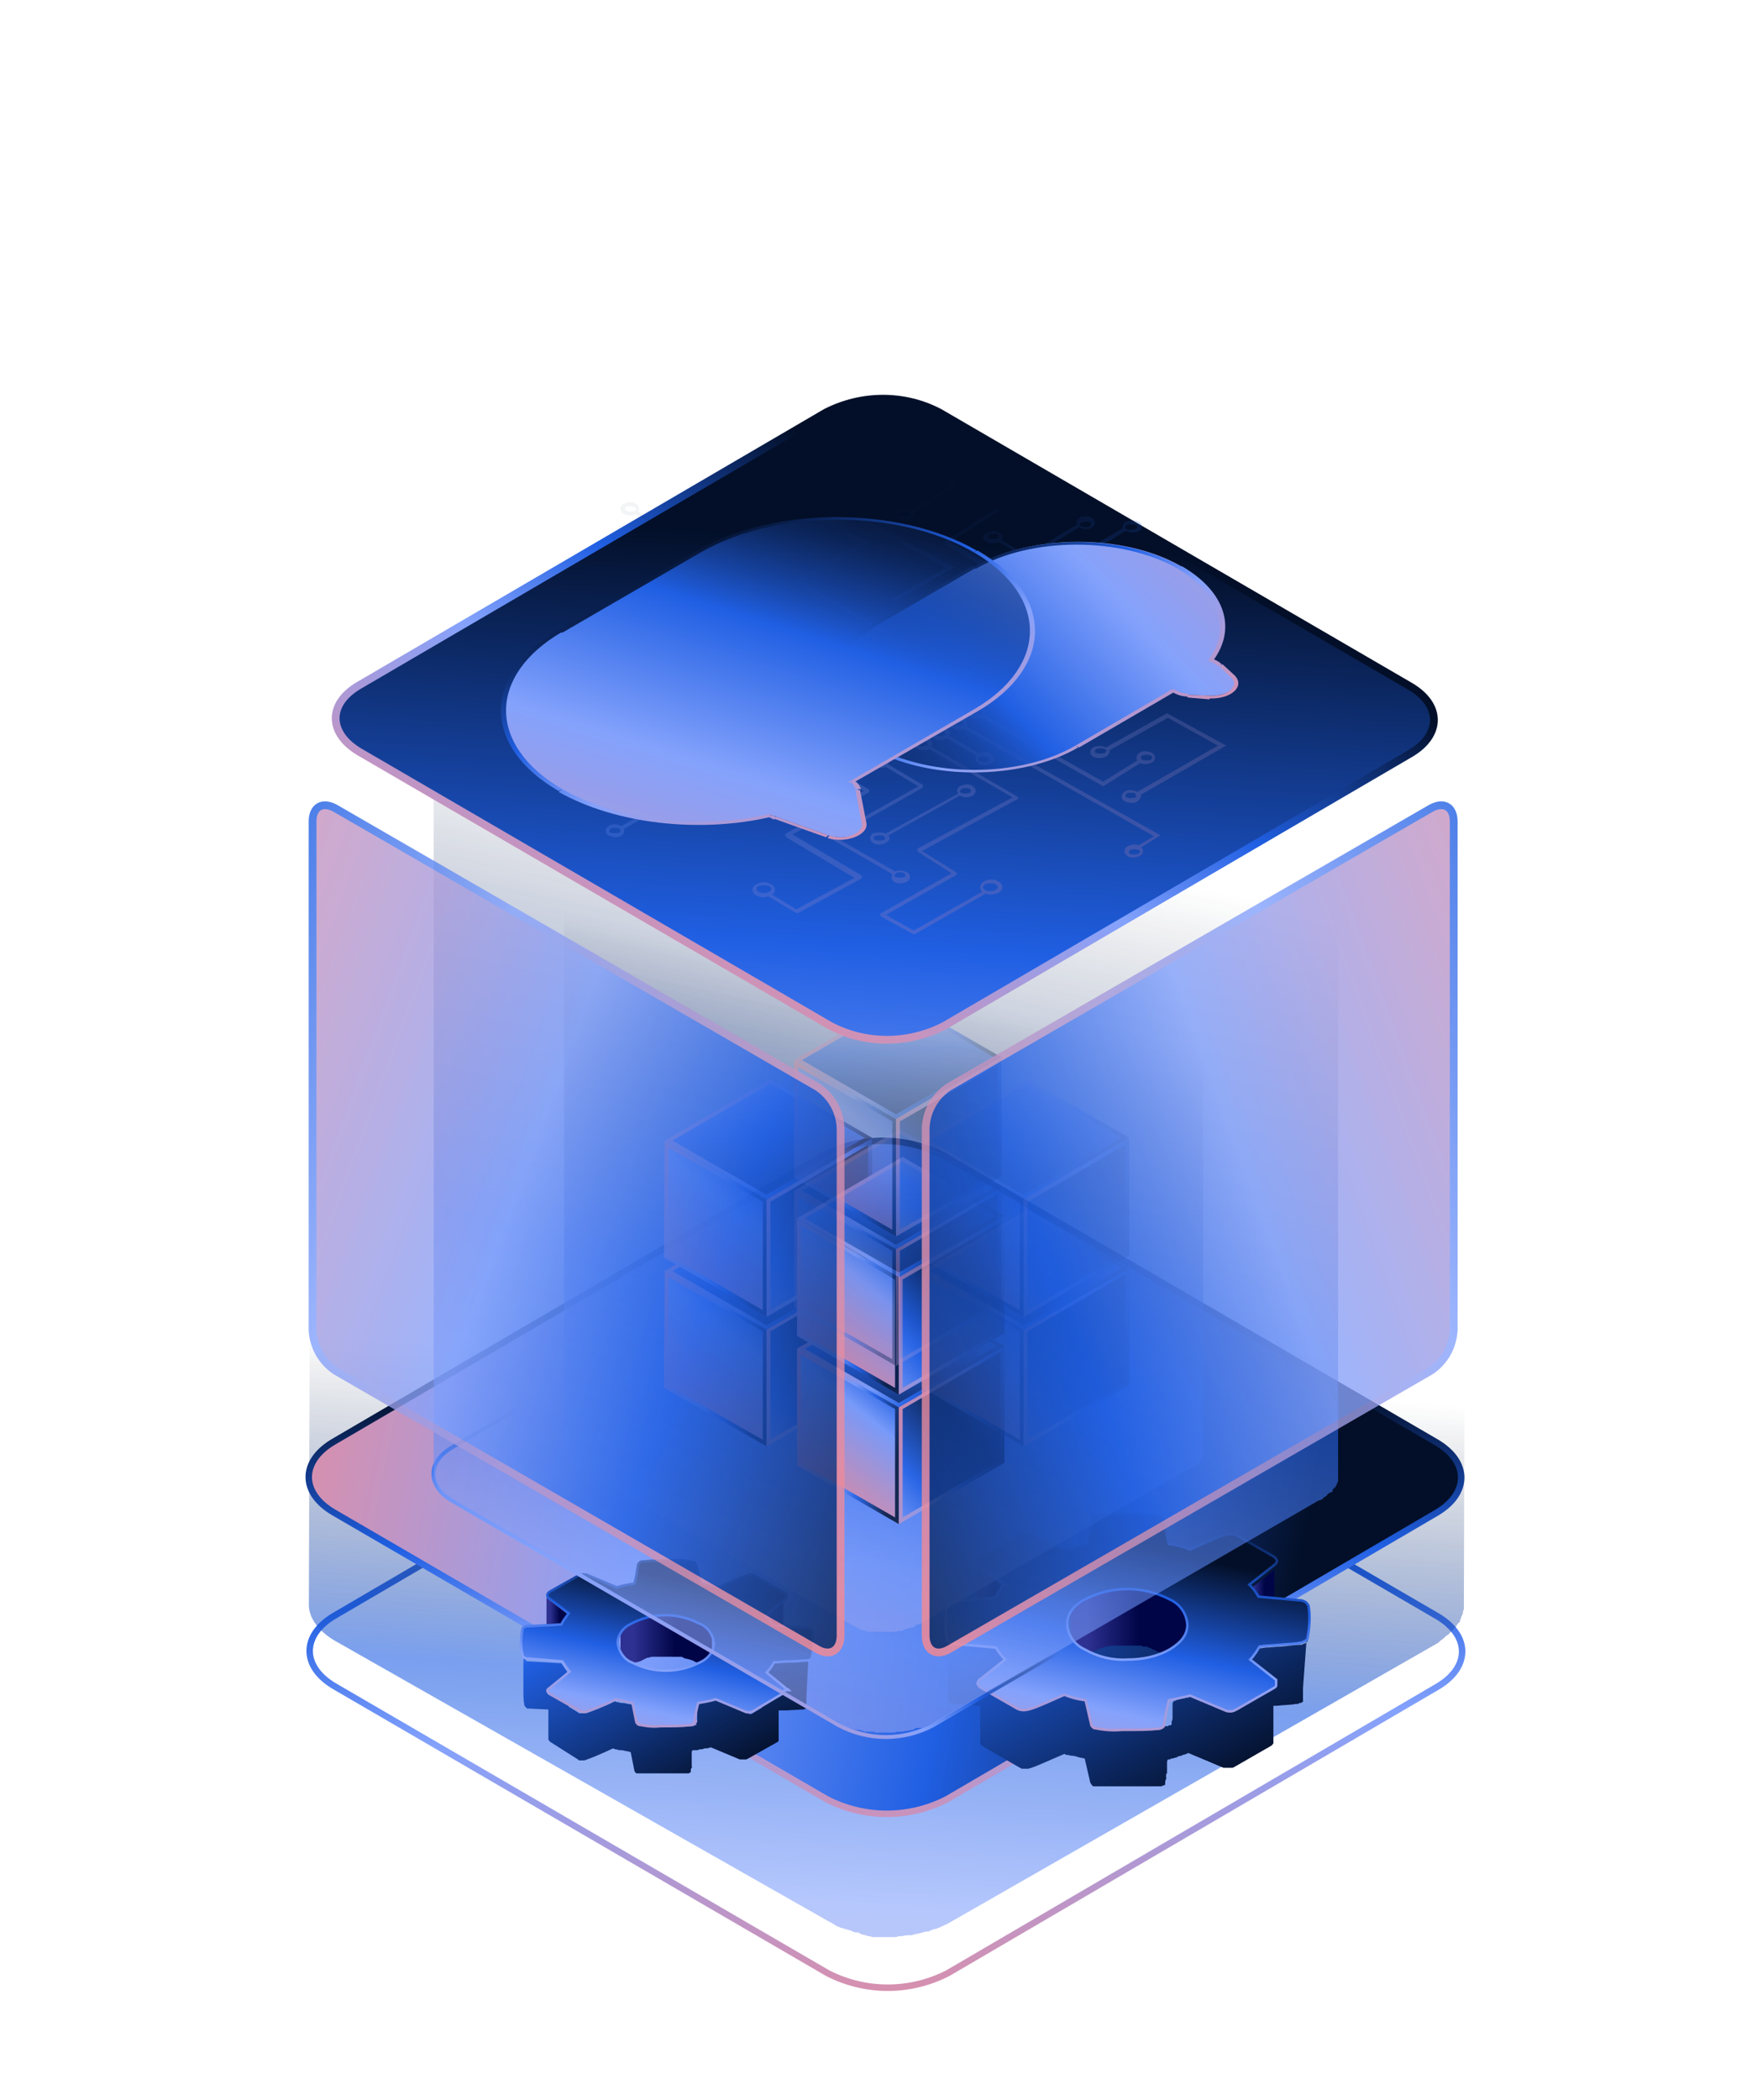 <?xml version="1.0" encoding="utf-8"?>
<!-- Generator: Adobe Illustrator 25.2.1, SVG Export Plug-In . SVG Version: 6.00 Build 0)  -->
<svg version="1.1" id="Layer_1" xmlns="http://www.w3.org/2000/svg" xmlns:xlink="http://www.w3.org/1999/xlink" x="0px" y="0px"
	 viewBox="0 0 190 227" style="enable-background:new 0 0 190 227;" xml:space="preserve">
<style type="text/css">
	.st0{fill:none;stroke:url(#SVGID_1_);stroke-width:0.7;stroke-miterlimit:10;}
	.st1{opacity:0.6;}
	.st2{fill:url(#SVGID_2_);}
	.st3{fill:url(#SVGID_3_);}
	.st4{fill:none;stroke:url(#SVGID_4_);stroke-width:0.7;stroke-miterlimit:10;}
	.st5{fill:url(#SVGID_5_);}
	.st6{fill:url(#SVGID_6_);}
	.st7{fill:url(#SVGID_7_);}
	.st8{fill:url(#SVGID_8_);}
	.st9{fill:url(#SVGID_9_);}
	.st10{fill:none;stroke:url(#SVGID_10_);stroke-width:0.27;stroke-miterlimit:10;}
	.st11{fill:url(#SVGID_11_);}
	.st12{fill:url(#SVGID_12_);}
	.st13{fill:url(#SVGID_13_);}
	.st14{fill:url(#SVGID_14_);}
	.st15{fill:url(#SVGID_15_);}
	.st16{fill:none;stroke:url(#SVGID_16_);stroke-width:0.27;stroke-miterlimit:10;}
	.st17{fill:none;stroke:url(#SVGID_17_);stroke-width:0.42;stroke-miterlimit:10;}
	.st18{fill:url(#SVGID_18_);}
	.st19{fill:url(#SVGID_19_);}
	.st20{opacity:0.8;}
	.st21{fill:url(#SVGID_20_);stroke:url(#SVGID_21_);stroke-width:0.42;}
	.st22{fill:url(#SVGID_22_);stroke:url(#SVGID_23_);stroke-width:0.42;}
	.st23{fill:url(#SVGID_24_);stroke:url(#SVGID_25_);stroke-width:0.42;}
	.st24{fill:url(#SVGID_26_);stroke:url(#SVGID_27_);stroke-width:0.42;}
	.st25{fill:url(#SVGID_28_);stroke:url(#SVGID_29_);stroke-width:0.42;}
	.st26{fill:url(#SVGID_30_);stroke:url(#SVGID_31_);stroke-width:0.42;}
	.st27{fill:url(#SVGID_32_);stroke:url(#SVGID_33_);stroke-width:0.42;}
	.st28{fill:url(#SVGID_34_);stroke:url(#SVGID_35_);stroke-width:0.42;}
	.st29{fill:url(#SVGID_36_);stroke:url(#SVGID_37_);stroke-width:0.42;}
	.st30{fill:url(#SVGID_38_);stroke:url(#SVGID_39_);stroke-width:0.42;}
	.st31{fill:url(#SVGID_40_);stroke:url(#SVGID_41_);stroke-width:0.42;}
	.st32{fill:url(#SVGID_42_);stroke:url(#SVGID_43_);stroke-width:0.42;}
	.st33{opacity:0.4;}
	.st34{fill:url(#SVGID_44_);stroke:url(#SVGID_45_);stroke-width:0.42;}
	.st35{fill:url(#SVGID_46_);stroke:url(#SVGID_47_);stroke-width:0.42;}
	.st36{fill:url(#SVGID_48_);stroke:url(#SVGID_49_);stroke-width:0.42;}
	.st37{fill:url(#SVGID_50_);stroke:url(#SVGID_51_);stroke-width:0.42;}
	.st38{fill:url(#SVGID_52_);stroke:url(#SVGID_53_);stroke-width:0.42;}
	.st39{fill:url(#SVGID_54_);stroke:url(#SVGID_55_);stroke-width:0.42;}
	.st40{fill:url(#SVGID_56_);stroke:url(#SVGID_57_);stroke-width:0.42;}
	.st41{fill:url(#SVGID_58_);stroke:url(#SVGID_59_);stroke-width:0.42;}
	.st42{fill:url(#SVGID_60_);stroke:url(#SVGID_61_);stroke-width:0.42;}
	.st43{fill:url(#SVGID_62_);stroke:url(#SVGID_63_);stroke-width:0.42;}
	.st44{fill:url(#SVGID_64_);stroke:url(#SVGID_65_);stroke-width:0.42;}
	.st45{fill:url(#SVGID_66_);stroke:url(#SVGID_67_);stroke-width:0.42;}
	.st46{fill:url(#SVGID_68_);stroke:url(#SVGID_69_);stroke-width:0.84;stroke-miterlimit:10;}
	.st47{opacity:0.2;}
	.st48{fill-rule:evenodd;clip-rule:evenodd;fill:url(#SVGID_70_);}
	.st49{fill-rule:evenodd;clip-rule:evenodd;fill:url(#SVGID_71_);}
	.st50{fill:url(#SVGID_72_);}
	.st51{fill-rule:evenodd;clip-rule:evenodd;fill:url(#SVGID_73_);}
	.st52{fill:url(#SVGID_74_);}
	.st53{fill:url(#SVGID_75_);}
	.st54{fill:none;stroke:url(#SVGID_76_);stroke-width:0.84;}
	.st55{fill:url(#SVGID_77_);}
	.st56{fill:none;stroke:url(#SVGID_78_);stroke-width:0.84;}
</style>
<g id="platform">
	<g id="Capa_5">
		<g>
			
				<linearGradient id="SVGID_1_" gradientUnits="userSpaceOnUse" x1="97.543" y1="1048.941" x2="94.713" y2="969.611" gradientTransform="matrix(1 0 0 1 0 -820)">
				<stop  offset="0" style="stop-color:#FF8789"/>
				<stop  offset="0.53" style="stop-color:#84A2FC"/>
				<stop  offset="0.72" style="stop-color:#205FE3"/>
				<stop  offset="1" style="stop-color:#030F28;stop-opacity:0.46"/>
			</linearGradient>
			<path class="st0" d="M155.4,174.7c3.6,2.1,3.6,5.5,0.1,7.6l-53,31c-4.1,2.1-8.9,2.1-13,0l-53.3-31c-3.6-2.1-3.6-5.5-0.1-7.6
				l53-31c4.1-2.1,8.9-2.1,13,0L155.4,174.7z"/>
			<g class="st1">
				
					<linearGradient id="SVGID_2_" gradientUnits="userSpaceOnUse" x1="88.535" y1="1091.237" x2="96.425" y2="968.057" gradientTransform="matrix(1 0 0 1 0 -820)">
					<stop  offset="0" style="stop-color:#FF8789"/>
					<stop  offset="0.53" style="stop-color:#84A2FC"/>
					<stop  offset="0.72" style="stop-color:#205FE3"/>
					<stop  offset="1" style="stop-color:#030F28;stop-opacity:0"/>
				</linearGradient>
				<path class="st2" d="M158.4,139.7c-13.1,0-124.9,1.3-124.9,0l-0.1,33.8c0,1.3,0.9,2.7,2.7,3.8l53.5,30.4
					c0.2,0.1,0.4,0.2,0.7,0.4c0.1,0.1,0.2,0.1,0.2,0.1c0.1,0.1,0.3,0.1,0.4,0.2H91c0.3,0.1,0.7,0.2,1,0.3l0,0c0.1,0,0.2,0.1,0.2,0.1
					c0.2,0.1,0.4,0.1,0.6,0.1c0.1,0,0.1,0,0.1,0.1c0.1,0,0.2,0,0.2,0.1c0.2,0,0.3,0.1,0.5,0.1c0.1,0,0.1,0,0.2,0.1h0.2
					c0.1,0,0.3,0.1,0.4,0.1h2.2c0.2,0,0.4,0,0.6-0.1h0.3c0.4-0.1,0.7-0.1,1-0.1h0.1c0.1,0,0.2-0.1,0.3-0.1s0.4-0.1,0.5-0.1
					c0.1,0,0.3-0.1,0.4-0.1c0.2-0.1,0.3-0.1,0.5-0.1h0.1c0.1,0,0.1-0.1,0.2-0.1c0.2-0.1,0.5-0.2,0.7-0.2c0.1-0.1,0.2-0.1,0.2-0.1
					c0.3-0.1,0.6-0.3,0.9-0.4l53.1-30.4c0.1,0,0.1-0.1,0.1-0.1s0.2-0.1,0.2-0.2c0.1,0,0.2-0.1,0.3-0.2c0.1-0.1,0.2-0.1,0.2-0.2
					c0.1-0.1,0.2-0.1,0.3-0.2c0,0,0.1,0,0.1-0.1l0.3-0.3l0.1-0.1c0.1-0.1,0.1-0.1,0.2-0.2c0,0,0.1-0.1,0.1-0.1
					c0.1-0.1,0.1-0.2,0.2-0.3c0-0.1,0.1-0.1,0.1-0.1c0,0,0-0.1,0.1-0.1c0.1-0.1,0.1-0.2,0.1-0.3c0-0.1,0.1-0.1,0.1-0.2v-0.1
					c0.1-0.1,0.1-0.2,0.1-0.2c0-0.1,0.1-0.1,0.1-0.2v-0.1c0-0.1,0-0.2,0.1-0.3L158.4,139.7L158.4,139.7z"/>
			</g>
			<g>
				
					<linearGradient id="SVGID_3_" gradientUnits="userSpaceOnUse" x1="17.809" y1="963.924" x2="140.719" y2="988.834" gradientTransform="matrix(1 0 0 1 0 -820)">
					<stop  offset="0" style="stop-color:#FF8789"/>
					<stop  offset="0.44" style="stop-color:#84A2FC"/>
					<stop  offset="0.72" style="stop-color:#205FE3"/>
					<stop  offset="1" style="stop-color:#030F28"/>
				</linearGradient>
				<path class="st3" d="M155.3,155.9c3.6,2.1,3.6,5.5,0.1,7.6l-53,31c-4.1,2.1-8.9,2.1-13,0l-53.3-31c-3.6-2.1-3.6-5.5-0.1-7.6
					l53-31c4.1-2.1,8.9-2.1,13,0L155.3,155.9z"/>
				
					<linearGradient id="SVGID_4_" gradientUnits="userSpaceOnUse" x1="95.708" y1="1030.23" x2="95.628" y2="970.56" gradientTransform="matrix(1 0 0 1 0 -820)">
					<stop  offset="0" style="stop-color:#FF8789"/>
					<stop  offset="0.53" style="stop-color:#84A2FC"/>
					<stop  offset="0.72" style="stop-color:#205FE3"/>
					<stop  offset="1" style="stop-color:#030F28"/>
				</linearGradient>
				<path class="st4" d="M155.3,155.9c3.6,2.1,3.6,5.5,0.1,7.6l-53,31c-4.1,2.1-8.9,2.1-13,0l-53.3-31c-3.6-2.1-3.6-5.5-0.1-7.6
					l53-31c4.1-2.1,8.9-2.1,13,0L155.3,155.9z"/>
			</g>
			<g>
				
					<linearGradient id="SVGID_5_" gradientUnits="userSpaceOnUse" x1="82.41" y1="996.05" x2="84.8" y2="996.05" gradientTransform="matrix(1 0 0 1 0 -820)">
					<stop  offset="0.17" style="stop-color:#2E3192"/>
					<stop  offset="0.6" style="stop-color:#000547"/>
				</linearGradient>
				<path class="st5" d="M84.7,177.7L84.7,177.7L84.7,177.7L84.7,177.7L84.7,177.7L84.7,177.7L84.7,177.7L84.7,177.7v-5.2v0.1
					c0,0,0,0,0,0.1l0,0l0,0l0,0l0,0l-2.2,1.8v5.1L84.7,177.7C84.7,177.8,84.7,177.8,84.7,177.7z"/>
				
					<linearGradient id="SVGID_6_" gradientUnits="userSpaceOnUse" x1="59.08" y1="995.945" x2="61.48" y2="995.945" gradientTransform="matrix(1 0 0 1 0 -820)">
					<stop  offset="0.17" style="stop-color:#2E3192"/>
					<stop  offset="0.6" style="stop-color:#000547"/>
				</linearGradient>
				<path class="st6" d="M59.2,177.8l2.2,1.8v-5.1l-2.2-1.7c-0.1-0.1-0.1-0.1-0.1-0.2v5.1C59.1,177.6,59.1,177.7,59.2,177.8z"/>
				
					<linearGradient id="SVGID_7_" gradientUnits="userSpaceOnUse" x1="66.733" y1="998.696" x2="77.153" y2="998.696" gradientTransform="matrix(1 0 0 1 0 -820)">
					<stop  offset="0.17" style="stop-color:#2E3192"/>
					<stop  offset="0.6" style="stop-color:#000547"/>
				</linearGradient>
				<path class="st7" d="M66.7,182.5L66.7,182.5c0-0.1,0-0.1,0-0.2c0,0,0,0,0-0.1c0,0,0-0.1,0-0.1c0,0,0,0,0-0.1c0,0,0-0.1,0-0.1
					s0-0.1,0-0.1s0-0.1,0-0.1s0-0.1,0-0.1s0,0,0-0.1s0,0,0-0.1s0,0,0.1-0.1s0,0,0-0.1s0,0,0.1-0.1s0,0,0-0.1c0-0.1,0.1-0.1,0.1-0.1
					c0-0.1,0.1-0.1,0.2-0.1v-0.1l0.1-0.1c0,0,0,0,0.1-0.1c0,0,0.1,0,0.1-0.1l0.1-0.1c0,0,0.1,0,0.1-0.1l0.1-0.1h0.1l0.1-0.1
					c0.1-0.1,0.2-0.1,0.3-0.2h0.1l0.3-0.1h0.1l0.4-0.1l0.2-0.1l0.2-0.1l0.2-0.1l0.2-0.1c0,0,0,0,0.1,0l0.4-0.1h0.1h0.2
					c0.1,0,0.2,0,0.4,0h0.4c0.1,0,0.3,0,0.4,0c0.1,0,0.2,0,0.3,0h0.2H73h0.2h0.2c0.1,0,0.2,0,0.2,0c0.1,0,0.2,0,0.3,0.1l0.2,0.1h0.1
					l0.4,0.1l0.3,0.1l0.2,0.1c0.1,0.1,0.3,0.1,0.4,0.2c0.9,0.4,1.5,1.2,1.5,2.1v-5.1c-0.1-0.9-0.7-1.8-1.5-2.1
					c-0.1-0.1-0.3-0.1-0.4-0.2l-0.2-0.1l-0.3-0.1l0,0c-0.1-0.1-0.2-0.1-0.4-0.1h-0.1h-0.1c0,0-0.1,0-0.1,0l-0.3-0.1h-0.1h-0.1
					c-0.1,0-0.2,0-0.2,0h-0.1c0,0-0.1,0-0.1,0c-0.1,0-0.2,0-0.2,0h-0.1h-0.1h-0.3h-0.8H71c0,0-0.1,0-0.2,0l0,0c0,0-0.1,0-0.1,0
					l-0.4,0.1c0,0,0,0-0.1,0l0,0h-0.2l-0.2,0.1c-0.1,0-0.2,0-0.2,0l-0.2,0.1l0,0c-0.2,0-0.3,0-0.5,0.1h-0.1c-0.1,0-0.2,0.1-0.3,0.1
					h-0.1c-0.1,0.1-0.2,0.1-0.3,0.2h-0.1H68l-0.1,0.1l-0.1,0.1l-0.1,0.1l-0.1,0.1c0,0-0.1,0-0.1,0.1c0,0,0,0-0.1,0l-0.1,0.1l0,0l0,0
					c-0.1,0.1-0.1,0.1-0.2,0.1s-0.1,0.1-0.1,0.1l0,0l0,0v0.1v0.1c0,0,0,0,0,0.1l0,0l0,0c0,0,0,0,0,0.1s0.1,0.1,0.1,0.1s0,0.1,0,0.1
					s0,0,0,0l0,0c0,0,0,0.1,0,0.1s0,0.1,0,0.1s0,0.1,0,0.1v0.1c0,0,0,0.1,0,0.1v0.3v5.1v-0.2L66.7,182.5z"/>
				
					<linearGradient id="SVGID_8_" gradientUnits="userSpaceOnUse" x1="51.934" y1="966.127" x2="78.854" y2="1012.617" gradientTransform="matrix(1 0 0 1 0 -820)">
					<stop  offset="0" style="stop-color:#FF8789"/>
					<stop  offset="0.53" style="stop-color:#84A2FC"/>
					<stop  offset="0.59" style="stop-color:#205FE3"/>
					<stop  offset="1" style="stop-color:#030F28"/>
				</linearGradient>
				<path class="st8" d="M87.5,177.7v0.5c0,0.1,0,0.1,0,0.2l0,0c0,0.1,0,0.1,0,0.2l0,0c0,0,0,0.1,0,0.1l0,0c0,0.1,0,0.1,0,0.1
					c0,0,0,0,0,0.1c0,0,0,0,0,0.1l0,0h-0.1l0,0l-0.1,0.1h-0.2l0,0h-0.1H87c0,0-0.1,0-0.1,0l-1.7,0.1c-0.5,0-0.9,0.1-1.2,0.1
					l-0.5,0.1c0,0-0.1,0.1-0.1,0.2c-0.1,0.2-0.2,0.4-0.4,0.6c0,0-0.1,0.1-0.1,0.1c-0.1,0.1-0.1,0.2-0.2,0.3s0,0-0.1,0.1
					c-0.1,0.1-0.2,0.2-0.2,0.3v3.6l-1,0.6l-0.2,0.1l0,0c0,0-0.1,0-0.1,0h-0.1L81,185h-0.3h-0.1l0,0h-0.1l-3.1-1.3l-0.5,0.1
					c-0.1,0-0.1,0-0.2,0c-0.1,0-0.2,0.1-0.3,0.1c-0.1,0-0.1,0-0.2,0L76,184h-0.2l-0.3,0.1c0,0.1,0,0.1-0.1,0.2s0,0,0,0.1
					s0,0.1,0,0.2s0,0.1,0,0.1s0,0.1,0,0.2c0,0,0,0.1,0,0.1c0,0.1,0,0.1,0,0.2c0,0,0,0,0,0.1l0,0c0,0,0,0,0,0.1c0,0.1,0,0.1,0,0.2
					s0,0.1,0,0.1c0,0.1,0,0.1,0,0.2c0,0,0,0,0,0.1s0,0.2-0.1,0.3s0,0.1,0,0.1l0,0c0,0,0,0,0,0.1l0,0h-0.1c0,0,0,0-0.1,0l0,0
					l-0.1,0.1l0,0h-0.1c0,0,0,0-0.1,0H75h-0.2h-0.1c-0.1,0-0.1,0-0.2,0H70c-0.1,0-0.1,0-0.2,0l0,0c0,0-0.1,0-0.1,0h-0.1
					c0,0-0.1,0-0.1,0l0,0h-0.1l0,0h-0.1l0,0h-0.1h-0.1c-0.1-0.1-0.2-0.2-0.2-0.3l-0.4-2l-0.5-0.1c-0.2,0-0.4-0.1-0.6-0.1h-0.2
					l-0.4-0.1c-0.1,0-0.2,0-0.3-0.1c-1.4,0.7-2.5,1.1-3.1,1.3h-0.1h-0.1h-0.4h-0.1l0,0h-0.1l-0.1-0.1l-1-0.6v-3.6
					c-0.3-0.3-0.5-0.7-0.8-1.1l-3.5-0.2c0,0-0.1,0-0.1,0h-0.1l0,0H57l-0.1-0.1c-0.1-0.1-0.2-0.2-0.2-0.3c-0.1-0.6-0.1-1.2-0.1-1.6
					v5.1c0,0.5,0,1.1,0.1,1.6c0,0.1,0.1,0.2,0.2,0.3l0.1,0.1h0.1l0,0h0.1l0,0h0.1l2,0.1v3.2c0,0.1,0.1,0.2,0.2,0.3l3,1.9l0.1,0.1
					l0,0l0,0l0,0l0,0h0.1h0.4c0,0,0.1,0,0.1,0l0,0l0,0c0.6-0.2,1.6-0.6,3.1-1.3l0.2,0.1h0.1l0.4,0.1c0,0,0.1,0,0.2,0
					c0.2,0,0.4,0.1,0.6,0.1l0,0l0.4,0.1l0,0l0.4,2c0,0.1,0.1,0.2,0.2,0.3l0,0h0.1c0,0,0,0,0.1,0l0,0h0.2l0,0c0,0,0.1,0,0.1,0h0.1
					c0,0,0.1,0,0.1,0l0,0c0.1,0,0.1,0,0.2,0h4c0.1,0,0.1,0,0.2,0h0.1h0.2h0.2h0.1l0,0l0.1-0.1l0,0l0,0h0.1c0,0,0,0,0-0.1l0,0l0,0
					l0,0l0,0c0,0,0,0,0-0.1l0,0c0-0.1,0-0.2,0.1-0.3s0-0.1,0-0.1s0-0.1,0-0.2s0-0.1,0-0.1s0-0.1,0-0.2c0,0,0,0,0-0.1
					c0,0,0-0.1,0-0.1c0-0.1,0-0.1,0-0.2c0,0,0-0.1,0-0.1c0-0.1,0-0.1,0-0.2s0,0,0-0.1c0-0.1,0-0.1,0-0.2c0,0,0-0.1,0-0.1
					s0-0.1,0.1-0.2h0.1c0.1,0,0.1,0,0.2,0h0.2l0.3-0.1h0.2l0.3-0.1h0.2c0.2,0,0.3-0.1,0.5-0.1l3.1,1.3h0.1c0,0,0,0,0.1,0h0.3
					c0,0,0.1,0,0.1,0l0,0c0,0,0.1,0,0.1,0l0,0l0.2-0.1l3.2-1.8l0,0l0,0l0.1-0.1l0,0l0,0l0,0l0,0l0,0l0,0l0,0v-3.3H85l1.7-0.1l0,0
					c0,0,0.1,0,0.1,0l0,0c0,0,0.1,0,0.1,0l0,0l0.2-0.1l0,0c0,0,0,0,0.1,0l0,0l0,0l0,0l0,0l0,0l0,0v-0.1c0,0,0-0.1,0-0.1l0,0
					c0,0,0-0.1,0-0.1l0,0c0-0.1,0-0.1,0-0.2l0,0c0-0.1,0-0.1,0-0.2v-0.5L87.5,177.7z"/>
				
					<linearGradient id="SVGID_9_" gradientUnits="userSpaceOnUse" x1="66.88" y1="1020.943" x2="73.42" y2="990.793" gradientTransform="matrix(1 0 0 1 0 -820)">
					<stop  offset="0" style="stop-color:#FF8789"/>
					<stop  offset="0.53" style="stop-color:#84A2FC"/>
					<stop  offset="0.72" style="stop-color:#205FE3"/>
					<stop  offset="1" style="stop-color:#030F28"/>
				</linearGradient>
				<path class="st9" d="M84.8,182.8c0,0.1-0.1,0.2-0.2,0.3l-3.2,1.9c-0.1,0.1-0.3,0.1-0.4,0.1c-0.2,0-0.3,0-0.5-0.1l-3.1-1.3
					c-0.7,0.2-1.3,0.3-1.9,0.4c-0.2,0.7-0.3,1.3-0.4,2c0,0.1-0.1,0.2-0.2,0.3c-0.1,0.1-0.3,0.1-0.5,0.1c-0.6,0.1-1.6,0.1-3,0.1
					c-0.8,0.1-1.6,0-2.4-0.2c-0.1-0.1-0.2-0.2-0.2-0.3l-0.4-2c-0.6-0.1-1.2-0.3-1.8-0.4c-1,0.5-2,0.9-3.1,1.3
					c-0.3,0.1-0.6,0.1-0.9-0.1l-3.2-1.8c-0.1-0.1-0.2-0.2-0.2-0.3c0-0.1,0-0.2,0.2-0.3l2.2-1.8c-0.3-0.3-0.5-0.7-0.8-1.1l-3.6-0.3
					c-0.2,0-0.3,0-0.5-0.1c-0.1-0.1-0.2-0.2-0.2-0.3c-0.2-0.9-0.2-1.8,0-2.8c0-0.1,0.1-0.2,0.2-0.2c0.1-0.1,0.3-0.1,0.5-0.1l1.7-0.1
					c0.8,0,1.4-0.1,1.8-0.1c0.2-0.4,0.5-0.8,0.8-1.2l-2.2-1.7c-0.1-0.1-0.1-0.2-0.1-0.3c0-0.1,0.1-0.2,0.2-0.3l3.2-1.8
					c0.1-0.1,0.3-0.1,0.5-0.1c0.2,0,0.3,0,0.5,0.1l3.1,1.3c0.6-0.2,1.2-0.3,1.9-0.4c0.2-0.7,0.3-1.3,0.4-2c0-0.1,0.1-0.2,0.2-0.3
					c0.1-0.1,0.3-0.1,0.5-0.1c0.6-0.1,1.6-0.1,3-0.1c0.8-0.1,1.6,0,2.4,0.2c0.1,0.1,0.2,0.2,0.2,0.3l0.5,2c0.6,0.1,1.3,0.3,1.9,0.4
					c1.4-0.7,2.5-1.1,3.1-1.3c0.3-0.1,0.6-0.1,0.9,0.1l3.2,1.8c0.1,0,0.2,0.1,0.2,0.3c0,0.1,0,0.2-0.1,0.3l-2.2,1.8
					c0.3,0.3,0.5,0.7,0.8,1.1l3.6,0.3c0.2,0,0.3,0,0.5,0.1c0.1,0.1,0.2,0.2,0.2,0.3c0.1,0.9,0.1,1.9-0.1,2.8c0,0.1-0.1,0.2-0.2,0.2
					c-0.1,0.1-0.3,0.1-0.4,0.1c-0.4,0-0.9,0.1-1.7,0.1s-1.4,0.1-1.8,0.1c-0.2,0.4-0.5,0.8-0.8,1.1l2.2,1.8c0.1,0,0.2,0.1,0.2,0.1
					C84.9,182.7,84.8,182.7,84.8,182.8z M72,180.6c1.3,0,2.5-0.3,3.7-0.9c0.9-0.4,1.5-1.2,1.5-2.1c-0.1-0.9-0.7-1.8-1.6-2.1
					c-2.3-1.2-5-1.2-7.3,0c-0.9,0.4-1.5,1.2-1.5,2.1c0.1,0.9,0.7,1.8,1.5,2.1C69.5,180.3,70.7,180.6,72,180.6z"/>
				
					<linearGradient id="SVGID_10_" gradientUnits="userSpaceOnUse" x1="69.693" y1="1016.607" x2="73.273" y2="986.447" gradientTransform="matrix(1 0 0 1 0 -820)">
					<stop  offset="0" style="stop-color:#FF8789"/>
					<stop  offset="0.53" style="stop-color:#84A2FC"/>
					<stop  offset="0.72" style="stop-color:#205FE3"/>
					<stop  offset="1" style="stop-color:#030F28"/>
				</linearGradient>
				<path class="st10" d="M84.8,182.8c0,0.1-0.1,0.2-0.2,0.3l-3.2,1.9c-0.1,0.1-0.3,0.1-0.4,0.1c-0.2,0-0.3,0-0.5-0.1l-3.1-1.3
					c-0.7,0.2-1.3,0.3-1.9,0.4c-0.2,0.7-0.3,1.3-0.4,2c0,0.1-0.1,0.2-0.2,0.3c-0.1,0.1-0.3,0.1-0.5,0.1c-0.6,0.1-1.6,0.1-3,0.1
					c-0.8,0.1-1.6,0-2.4-0.2c-0.1-0.1-0.2-0.2-0.2-0.3l-0.4-2c-0.6-0.1-1.2-0.3-1.8-0.4c-1,0.5-2,0.9-3.1,1.3
					c-0.3,0.1-0.6,0.1-0.9-0.1l-3.2-1.8c-0.1-0.1-0.2-0.2-0.2-0.3c0-0.1,0-0.2,0.2-0.3l2.2-1.8c-0.3-0.3-0.5-0.7-0.8-1.1l-3.6-0.3
					c-0.2,0-0.3,0-0.5-0.1c-0.1-0.1-0.2-0.2-0.2-0.3c-0.2-0.9-0.2-1.8,0-2.8c0-0.1,0.1-0.2,0.2-0.2c0.1-0.1,0.3-0.1,0.5-0.1l1.7-0.1
					c0.8,0,1.4-0.1,1.8-0.1c0.2-0.4,0.5-0.8,0.8-1.2l-2.2-1.7c-0.1-0.1-0.1-0.2-0.1-0.3c0-0.1,0.1-0.2,0.2-0.3l3.2-1.8
					c0.1-0.1,0.3-0.1,0.5-0.1c0.2,0,0.3,0,0.5,0.1l3.1,1.3c0.6-0.2,1.2-0.3,1.9-0.4c0.2-0.7,0.3-1.3,0.4-2c0-0.1,0.1-0.2,0.2-0.3
					c0.1-0.1,0.3-0.1,0.5-0.1c0.6-0.1,1.6-0.1,3-0.1c0.8-0.1,1.6,0,2.4,0.2c0.1,0.1,0.2,0.2,0.2,0.3l0.5,2c0.6,0.1,1.3,0.3,1.9,0.4
					c1.4-0.7,2.5-1.1,3.1-1.3c0.3-0.1,0.6-0.1,0.9,0.1l3.2,1.8c0.1,0,0.2,0.1,0.2,0.3c0,0.1,0,0.2-0.1,0.3l-2.2,1.8
					c0.3,0.3,0.5,0.7,0.8,1.1l3.6,0.3c0.2,0,0.3,0,0.5,0.1c0.1,0.1,0.2,0.2,0.2,0.3c0.1,0.9,0.1,1.9-0.1,2.8c0,0.1-0.1,0.2-0.2,0.2
					c-0.1,0.1-0.3,0.1-0.4,0.1c-0.4,0-0.9,0.1-1.7,0.1s-1.4,0.1-1.8,0.1c-0.2,0.4-0.5,0.8-0.8,1.1l2.2,1.8c0.1,0,0.2,0.1,0.2,0.1
					C84.9,182.7,84.8,182.7,84.8,182.8z M72,180.6c1.3,0,2.5-0.3,3.7-0.9c0.9-0.4,1.5-1.2,1.5-2.1c-0.1-0.9-0.7-1.8-1.6-2.1
					c-2.3-1.2-5-1.2-7.3,0c-0.9,0.4-1.5,1.2-1.5,2.1c0.1,0.9,0.7,1.8,1.5,2.1C69.5,180.3,70.7,180.6,72,180.6z"/>
			</g>
			<g>
				
					<linearGradient id="SVGID_11_" gradientUnits="userSpaceOnUse" x1="134.96" y1="993.735" x2="137.95" y2="993.735" gradientTransform="matrix(1 0 0 1 0 -820)">
					<stop  offset="0.17" style="stop-color:#2E3192"/>
					<stop  offset="0.6" style="stop-color:#000547"/>
				</linearGradient>
				<path class="st11" d="M137.8,175.9L137.8,175.9L137.8,175.9L137.8,175.9L137.8,175.9C137.8,175.9,137.8,175.9,137.8,175.9v-0.1
					v-6.4v0.1c0,0,0,0.1,0,0.1l0,0v0.1l0,0l-0.1,0.1l-2.8,2.2v6.4L137.8,175.9C137.8,175.9,137.8,175.9,137.8,175.9z"/>
				
					<linearGradient id="SVGID_12_" gradientUnits="userSpaceOnUse" x1="105.75" y1="993.625" x2="108.75" y2="993.625" gradientTransform="matrix(1 0 0 1 0 -820)">
					<stop  offset="0.17" style="stop-color:#2E3192"/>
					<stop  offset="0.6" style="stop-color:#000547"/>
				</linearGradient>
				<path class="st12" d="M105.9,175.9l2.8,2.2v-6.4l-2.8-2.2c-0.1-0.1-0.2-0.2-0.2-0.3v6.4C105.8,175.7,105.8,175.8,105.9,175.9z"
					/>
				
					<linearGradient id="SVGID_13_" gradientUnits="userSpaceOnUse" x1="115.33" y1="997.046" x2="128.38" y2="997.046" gradientTransform="matrix(1 0 0 1 0 -820)">
					<stop  offset="0.17" style="stop-color:#2E3192"/>
					<stop  offset="0.6" style="stop-color:#000547"/>
				</linearGradient>
				<path class="st13" d="M115.3,181.9L115.3,181.9c0-0.1,0-0.2,0-0.2c0,0,0-0.1,0-0.1c0,0,0-0.1,0-0.1s0-0.1,0-0.1s0-0.1,0-0.1
					s0-0.1,0-0.1s0-0.1,0-0.1s0-0.1,0-0.1s0-0.1,0.1-0.1s0-0.1,0-0.1s0-0.1,0.1-0.1s0-0.1,0-0.1s0-0.1,0.1-0.1s0.1-0.1,0.1-0.1
					c0-0.1,0.1-0.1,0.2-0.2c0.1-0.1,0.1-0.1,0.2-0.2l0.1-0.1l0.1-0.1l0.1-0.1c0,0,0.1-0.1,0.1-0.1l0.1-0.1c0,0,0.1-0.1,0.1-0.1
					c0,0,0.1-0.1,0.1-0.1l0.1-0.1l0.2-0.1c0.1-0.1,0.3-0.2,0.4-0.2l0.1-0.1c0.1,0,0.2-0.1,0.3-0.2h0.1c0.2-0.1,0.3-0.1,0.5-0.2
					l0.2-0.1l0.3-0.1l0.3-0.1l0.3-0.1c0,0,0.1,0,0.1,0l0.5-0.1c0,0,0.1,0,0.1,0h0.3c0.2,0,0.3,0,0.5,0h0.5c0.2,0,0.3,0,0.5,0
					c0.1,0,0.2,0,0.3,0h0.3h0.3h0.3c0.1,0,0.2,0,0.3,0.1c0.1,0,0.2,0,0.3,0c0.1,0,0.2,0,0.3,0.1l0.3,0.1c0,0,0.1,0,0.1,0.1
					c0.2,0,0.3,0.1,0.5,0.2l0.3,0.1l0.2,0.1c0.2,0.1,0.3,0.2,0.5,0.3c1.2,0.4,2.1,1.4,2.3,2.7v-6.4c-0.1-1.2-0.8-2.2-1.9-2.7
					c-0.2-0.1-0.3-0.2-0.5-0.2l-0.2-0.1c-0.1-0.1-0.2-0.1-0.3-0.1l0,0c-0.2-0.1-0.3-0.1-0.5-0.2h-0.1c0,0-0.1,0-0.1,0h-0.2l-0.3-0.1
					H124h-0.2c-0.1,0-0.2,0-0.3-0.1h-0.1c-0.1,0-0.1,0-0.2,0c-0.1,0-0.2,0-0.3,0h-0.2h-0.2c-0.1,0-0.2,0-0.3,0h-1
					c-0.2,0-0.3,0-0.5,0c-0.1,0-0.1,0-0.2,0h-0.1c0,0-0.1,0-0.1,0l-0.5,0.1c0,0-0.1,0-0.1,0l0,0c-0.1,0-0.2,0-0.3,0l-0.3,0.1
					l-0.3,0.1l-0.3,0.1l0,0c-0.2,0-0.3,0.1-0.4,0.2c0,0-0.1,0-0.1,0.1c-0.1,0-0.2,0.1-0.3,0.2l-0.1,0.1c-0.2,0.1-0.3,0.1-0.4,0.2
					l-0.1,0.1h-0.1l-0.1,0.1l-0.1,0.1c0,0-0.1,0.1-0.1,0.1c0,0-0.1,0-0.1,0.1c0,0-0.1,0.1-0.1,0.1c0,0-0.1,0-0.1,0.1l-0.1,0.1
					c0,0,0,0,0,0.1l0,0l-0.2,0.2c0,0.1-0.1,0.1-0.2,0.2s0,0,0,0l0,0c0,0,0,0.1-0.1,0.1c0,0,0,0,0,0.1c0,0-0.1,0.1-0.1,0.1l0,0l0,0
					c0,0,0,0,0,0.1s0.1,0.1,0.1,0.2s0,0.1,0,0.1s0,0,0,0l0,0c0,0,0,0.1,0,0.1s0,0.1,0,0.1s0,0.1,0,0.1v0.1c0,0.1,0,0.1,0,0.1v0.4
					v6.4v-0.2L115.3,181.9z"/>
				
					<linearGradient id="SVGID_14_" gradientUnits="userSpaceOnUse" x1="96.803" y1="956.296" x2="130.503" y2="1014.496" gradientTransform="matrix(1 0 0 1 0 -820)">
					<stop  offset="0" style="stop-color:#FF8789"/>
					<stop  offset="0.53" style="stop-color:#84A2FC"/>
					<stop  offset="0.59" style="stop-color:#205FE3"/>
					<stop  offset="1" style="stop-color:#030F28"/>
				</linearGradient>
				<path class="st14" d="M141.4,175.8v0.6c0,0.1,0,0.1,0,0.2l0,0c0,0.1,0,0.1,0,0.2v0.1c0,0,0,0.1,0,0.1l0,0c0,0.1,0,0.1,0,0.2
					c0,0,0,0,0,0.1c0,0,0,0,0,0.1l0,0c0,0,0,0.1-0.1,0.1l0,0l-0.1,0.1l-0.2,0.1l0,0c-0.1,0-0.1,0-0.2,0.1h-0.1c0,0-0.1,0-0.1,0
					c-0.4,0-1.1,0.1-2.1,0.2c-0.6,0-1.1,0.1-1.6,0.1l-0.7,0.1c-0.1,0.1-0.1,0.1-0.1,0.2c-0.1,0.1-0.1,0.2-0.2,0.3
					c0,0.1-0.1,0.1-0.1,0.1s-0.2,0.2-0.2,0.3s-0.1,0.1-0.1,0.1s-0.2,0.2-0.3,0.4v4.4l-1.3,0.8l-0.2,0.1l0,0c0,0-0.1,0-0.1,0.1h-0.1
					h-0.1h-0.3h-0.1l0,0c0,0-0.1,0-0.1-0.1l-3.8-1.6c-0.2,0.1-0.4,0.1-0.6,0.2h-0.2c-0.1,0-0.3,0.1-0.4,0.1c-0.1,0-0.2,0-0.2,0
					l-0.3,0.1c-0.1,0-0.1,0-0.2,0.1l-0.3,0.1c0,0.1-0.1,0.2-0.1,0.2s0,0.1,0,0.1c0,0.1,0,0.1,0,0.2c0,0,0,0.1,0,0.1
					c0,0.1,0,0.1,0,0.2c0,0.1,0,0.1,0,0.1c0,0.1,0,0.2,0,0.2c0,0,0,0,0,0.1l0,0c0,0,0,0.1,0,0.1c0,0.1,0,0.2,0,0.2s0,0.1,0,0.1
					s0,0.2,0,0.2s0,0.1,0,0.1c0,0.1-0.1,0.2-0.1,0.4c0,0,0,0.1,0,0.1l0,0c0,0,0,0,0,0.1l0,0l-0.1,0.1h-0.1l0,0c-0.1,0-0.1,0-0.2,0.1
					l0,0h-0.1c0,0,0,0-0.1,0H125h-0.3h-0.1c-0.1,0-0.2,0-0.2,0h-5c-0.1,0-0.1,0-0.2,0l0,0c-0.1,0-0.1,0-0.2,0H119c0,0-0.1,0-0.1,0
					h-0.1h-0.2l0,0h-0.1l0,0h-0.1l0,0h-0.1c-0.1-0.1-0.3-0.2-0.3-0.4l-0.6-2.6c-0.2-0.1-0.4-0.1-0.6-0.1c-0.2,0-0.5-0.1-0.7-0.2H116
					l-0.5-0.1l-0.4-0.1c-1.8,0.8-3.1,1.4-3.9,1.6h-0.1c0,0-0.1,0-0.1,0c0,0,0,0-0.1,0h-0.3c0,0-0.1,0-0.1,0l0,0h-0.1l0,0h-0.1
					l-0.2-0.1l-1.3-0.8v-4.4c-0.4-0.4-0.7-0.8-1-1.3l-4.4-0.3c-0.1,0-0.1,0-0.2,0c0,0-0.1,0-0.1,0l0,0H103c0,0-0.1-0.1-0.2-0.1
					c-0.1-0.1-0.2-0.2-0.2-0.4c-0.1-0.8-0.1-1.5-0.1-2v6.4c0,0.7,0,1.3,0.1,2c0,0.2,0.1,0.3,0.2,0.4c0.1,0,0.1,0.1,0.2,0.1h0.1l0,0
					h0.1c0,0,0,0,0.1,0h0.2l2.5,0.2v4c0,0.2,0.1,0.3,0.3,0.4l4,2.3l0.2,0.1l0,0l0,0l0,0l0,0h0.1h0.5c0,0,0.1,0,0.1,0l0,0l0,0
					c0.8-0.2,2-0.8,3.9-1.6l0.2,0.1c0,0,0.1,0,0.1,0l0.5,0.1h0.2l0.7,0.2l0,0l0.5,0.1l0,0l0.6,2.6c0.1,0.2,0.2,0.3,0.3,0.4
					c0,0,0,0,0.1,0l0,0h0.1l0,0h0.1l0,0c0,0,0.1,0,0.2,0l0,0c0,0,0.1,0,0.1,0h0.4c0.1,0,0.1,0,0.2,0l0,0c0.1,0,0.1,0,0.2,0h5
					c0.1,0,0.2,0,0.2,0h0.1h0.3h0.3h0.1l0,0l0.2-0.1l0,0l0,0h0.1c0,0,0.1-0.1,0.1-0.1l0,0l0,0c0,0,0,0,0-0.1l0,0c0,0,0-0.1,0-0.1
					l0,0c0-0.1,0-0.2,0.1-0.4s0-0.1,0-0.1s0-0.2,0-0.2s0-0.1,0-0.1s0-0.2,0.1-0.2c0,0,0,0,0-0.1c0,0,0-0.1,0-0.1c0-0.1,0-0.2,0-0.3
					c0,0,0-0.1,0-0.1c0-0.1,0-0.1,0-0.2c0-0.1,0-0.1,0-0.1c0-0.1,0-0.1,0-0.2c0,0,0-0.1,0-0.1s0-0.2,0.1-0.3h0.1
					c0.1,0,0.2,0,0.2-0.1h0.2l0.3-0.1c0.1,0,0.2,0,0.2-0.1c0.1,0,0.3-0.1,0.4-0.1s0.1,0,0.2-0.1c0.2,0,0.4-0.1,0.6-0.2l3.8,1.6
					c0,0,0.1,0,0.1,0h0.1c0,0,0,0,0.1,0h0.4c0,0,0.1,0,0.1,0h0.1c0,0,0.1,0,0.1,0l0,0l0.2-0.1l4-2.3l0,0l0,0c0,0,0.1-0.1,0.1-0.1
					l0,0l0,0l0,0c0,0,0-0.1,0.1-0.1l0,0l0,0l0,0v-4.1c0.1,0,0.2,0,0.3,0c1-0.1,1.7-0.1,2.1-0.2l0,0c0,0,0.1,0,0.1,0h0.1
					c0.1,0,0.1,0,0.2-0.1h0.1c0.1,0,0.1,0,0.2-0.1l0,0c0,0,0.1,0,0.1,0l0,0l0,0l0,0l0,0l0,0l0,0v-0.1c0-0.1,0-0.1,0-0.2v-0.1
					c0,0,0-0.1,0-0.1l0,0c0-0.1,0-0.1,0-0.2l0,0c0-0.1,0-0.1,0-0.2v-0.6L141.4,175.8z"/>
				
					<linearGradient id="SVGID_15_" gradientUnits="userSpaceOnUse" x1="115.537" y1="1024.935" x2="123.717" y2="987.185" gradientTransform="matrix(1 0 0 1 0 -820)">
					<stop  offset="0" style="stop-color:#FF8789"/>
					<stop  offset="0.53" style="stop-color:#84A2FC"/>
					<stop  offset="0.72" style="stop-color:#205FE3"/>
					<stop  offset="1" style="stop-color:#030F28"/>
				</linearGradient>
				<path class="st15" d="M138,182.2c0,0.1-0.1,0.2-0.3,0.3l-4,2.3c-0.2,0.1-0.4,0.2-0.6,0.2c-0.2,0-0.4,0-0.6-0.1l-3.8-1.6
					c-0.9,0.2-1.7,0.4-2.3,0.5c-0.2,0.8-0.4,1.7-0.5,2.6c0,0.2-0.1,0.3-0.3,0.4c-0.2,0.1-0.4,0.1-0.6,0.1c-0.8,0.1-2,0.1-3.7,0.1
					c-1,0.1-2,0-3-0.2c-0.1-0.1-0.3-0.2-0.3-0.4l-0.6-2.6c-0.8-0.1-1.6-0.3-2.3-0.6c-1.8,0.8-3.1,1.4-3.9,1.6
					c-0.4,0.1-0.8,0.1-1.2-0.1l-4-2.3c-0.1-0.1-0.2-0.2-0.3-0.4c0-0.1,0.1-0.3,0.2-0.4l2.8-2.2c-0.4-0.4-0.7-0.8-1-1.3l-4.5-0.4
					c-0.2,0-0.4-0.1-0.6-0.2c-0.1-0.1-0.2-0.2-0.2-0.4c-0.2-1.1-0.2-2.3,0-3.5c0-0.1,0.1-0.2,0.3-0.3c0.2-0.1,0.4-0.2,0.6-0.2
					l2.1-0.2c1-0.1,1.7-0.1,2.2-0.2c0.3-0.5,0.6-1,1-1.5l-2.6-2.2c-0.1-0.1-0.2-0.2-0.2-0.4c0-0.1,0.1-0.3,0.3-0.3l4-2.3
					c0.2-0.1,0.4-0.2,0.6-0.2c0.2,0,0.4,0,0.6,0.1l3.9,1.6c0.8-0.2,1.6-0.4,2.3-0.6c0.2-0.8,0.4-1.7,0.5-2.6c0-0.2,0.1-0.3,0.2-0.4
					c0.2-0.1,0.4-0.1,0.6-0.1c0.7-0.1,2-0.1,3.7-0.1c1-0.1,2,0,3,0.2c0.1,0.1,0.3,0.2,0.3,0.4l0.6,2.6c0.8,0.1,1.6,0.3,2.3,0.6
					c1.8-0.8,3.1-1.4,3.9-1.6c0.4-0.1,0.8-0.1,1.2,0.1l4,2.3c0.1,0.1,0.2,0.2,0.3,0.4c0,0.1-0.1,0.3-0.2,0.4l-2.8,2.2
					c0.4,0.4,0.7,0.8,1,1.3l4.5,0.4c0.2,0,0.4,0.1,0.6,0.2c0.1,0.1,0.2,0.2,0.3,0.4c0.2,1.2,0.1,2.3-0.1,3.5c0,0.1-0.1,0.2-0.3,0.3
					c-0.2,0.1-0.4,0.2-0.6,0.2c-0.4,0.1-1.1,0.1-2.1,0.2s-1.7,0.1-2.2,0.2c-0.3,0.5-0.6,1-1,1.4l2.8,2.2
					C138,181.9,138,182.1,138,182.2z M121.9,179.4c1.6,0,3.2-0.3,4.6-1.1c1.3-0.8,1.9-1.6,1.9-2.7c-0.1-1.2-0.8-2.2-1.9-2.7
					c-2.9-1.5-6.3-1.5-9.2,0c-1.3,0.7-1.9,1.6-1.9,2.7c0.1,1.2,0.8,2.2,1.9,2.7C118.7,179.1,120.3,179.5,121.9,179.4L121.9,179.4z"
					/>
				
					<linearGradient id="SVGID_16_" gradientUnits="userSpaceOnUse" x1="119.049" y1="1019.498" x2="123.529" y2="981.748" gradientTransform="matrix(1 0 0 1 0 -820)">
					<stop  offset="0" style="stop-color:#FF8789"/>
					<stop  offset="0.53" style="stop-color:#84A2FC"/>
					<stop  offset="0.72" style="stop-color:#205FE3"/>
					<stop  offset="1" style="stop-color:#030F28"/>
				</linearGradient>
				<path class="st16" d="M138,182.2c0,0.1-0.1,0.2-0.3,0.3l-4,2.3c-0.2,0.1-0.4,0.2-0.6,0.2c-0.2,0-0.4,0-0.6-0.1l-3.8-1.6
					c-0.9,0.2-1.7,0.4-2.3,0.5c-0.2,0.8-0.4,1.7-0.5,2.6c0,0.2-0.1,0.3-0.3,0.4c-0.2,0.1-0.4,0.1-0.6,0.1c-0.8,0.1-2,0.1-3.7,0.1
					c-1,0.1-2,0-3-0.2c-0.1-0.1-0.3-0.2-0.3-0.4l-0.6-2.6c-0.8-0.1-1.6-0.3-2.3-0.6c-1.8,0.8-3.1,1.4-3.9,1.6
					c-0.4,0.1-0.8,0.1-1.2-0.1l-4-2.3c-0.1-0.1-0.2-0.2-0.3-0.4c0-0.1,0.1-0.3,0.2-0.4l2.8-2.2c-0.4-0.4-0.7-0.8-1-1.3l-4.5-0.4
					c-0.2,0-0.4-0.1-0.6-0.2c-0.1-0.1-0.2-0.2-0.2-0.4c-0.2-1.1-0.2-2.3,0-3.5c0-0.1,0.1-0.2,0.3-0.3c0.2-0.1,0.4-0.2,0.6-0.2
					l2.1-0.2c1-0.1,1.7-0.1,2.2-0.2c0.3-0.5,0.6-1,1-1.5l-2.6-2.2c-0.1-0.1-0.2-0.2-0.2-0.4c0-0.1,0.1-0.3,0.3-0.3l4-2.3
					c0.2-0.1,0.4-0.2,0.6-0.2c0.2,0,0.4,0,0.6,0.1l3.9,1.6c0.8-0.2,1.6-0.4,2.3-0.6c0.2-0.8,0.4-1.7,0.5-2.6c0-0.2,0.1-0.3,0.2-0.4
					c0.2-0.1,0.4-0.1,0.6-0.1c0.7-0.1,2-0.1,3.7-0.1c1-0.1,2,0,3,0.2c0.1,0.1,0.3,0.2,0.3,0.4l0.6,2.6c0.8,0.1,1.6,0.3,2.3,0.6
					c1.8-0.8,3.1-1.4,3.9-1.6c0.4-0.1,0.8-0.1,1.2,0.1l4,2.3c0.1,0.1,0.2,0.2,0.3,0.4c0,0.1-0.1,0.3-0.2,0.4l-2.8,2.2
					c0.4,0.4,0.7,0.8,1,1.3l4.5,0.4c0.2,0,0.4,0.1,0.6,0.2c0.1,0.1,0.2,0.2,0.3,0.4c0.2,1.2,0.1,2.3-0.1,3.5c0,0.1-0.1,0.2-0.3,0.3
					c-0.2,0.1-0.4,0.2-0.6,0.2c-0.4,0.1-1.1,0.1-2.1,0.2s-1.7,0.1-2.2,0.2c-0.3,0.5-0.6,1-1,1.4l2.8,2.2
					C138,181.9,138,182.1,138,182.2z M121.9,179.4c1.6,0,3.2-0.3,4.6-1.1c1.3-0.8,1.9-1.6,1.9-2.7c-0.1-1.2-0.8-2.2-1.9-2.7
					c-2.9-1.5-6.3-1.5-9.2,0c-1.3,0.7-1.9,1.6-1.9,2.7c0.1,1.2,0.8,2.2,1.9,2.7C118.7,179.1,120.3,179.5,121.9,179.4L121.9,179.4z"
					/>
			</g>
			
				<linearGradient id="SVGID_17_" gradientUnits="userSpaceOnUse" x1="79.47" y1="1014.555" x2="91.64" y2="988.205" gradientTransform="matrix(1 0 0 1 0 -820)">
				<stop  offset="0" style="stop-color:#FF8789"/>
				<stop  offset="0.53" style="stop-color:#84A2FC"/>
				<stop  offset="0.72" style="stop-color:#205FE3"/>
				<stop  offset="1" style="stop-color:#030F28;stop-opacity:0"/>
			</linearGradient>
			<path class="st17" d="M142.5,156.4c2.8,1.6,2.8,4.3,0,5.9l-41.6,24.2c-3.2,1.7-7,1.7-10.2,0L49,162.3c-2.8-1.6-2.9-4.3,0-5.9
				l41.5-24.2c3.2-1.7,7-1.7,10.2,0L142.5,156.4z"/>
			<g class="st1">
				
					<linearGradient id="SVGID_18_" gradientUnits="userSpaceOnUse" x1="59.358" y1="1090.113" x2="99.678" y2="909.263" gradientTransform="matrix(1 0 0 1 0 -820)">
					<stop  offset="0" style="stop-color:#FF8789"/>
					<stop  offset="0.53" style="stop-color:#84A2FC"/>
					<stop  offset="0.72" style="stop-color:#205FE3"/>
					<stop  offset="1" style="stop-color:#030F28;stop-opacity:0"/>
				</linearGradient>
				<path class="st18" d="M144.6,65.4c-29.7-4-97.7,5.8-97.7-10.6v104.5c0.1,1.3,0.9,2.5,2.1,3l41.8,24l0.5,0.3
					c0,0.1,0.2,0.1,0.2,0.1c0.1,0.1,0.2,0.1,0.3,0.1h0.1c0.3,0.1,0.5,0.2,0.8,0.2l0,0c0,0,0.1,0,0.2,0c0.1,0,0.3,0.1,0.4,0.1
					c0,0,0.1,0,0.1,0.1c0.1,0,0.1,0,0.2,0c0.1,0,0.2,0,0.4,0c0,0,0.1,0,0.2,0h0.2c0.1,0,0.2,0.1,0.3,0.1h1.8c0.2,0,0.3,0,0.5-0.1
					h0.2c0.3,0,0.5,0,0.8-0.1l0,0c0.1,0,0.2,0,0.2,0s0.3-0.1,0.4-0.1c0.1,0,0.2,0,0.3-0.1c0.1-0.1,0.2-0.1,0.4-0.1h0.1
					c0,0,0.1,0,0.2,0s0.4-0.1,0.6-0.2s0.2-0.1,0.2-0.1c0.2-0.1,0.5-0.2,0.7-0.3l41.5-24c0,0,0,0,0.1,0c0.1,0,0.1-0.1,0.2-0.1
					c0.1,0,0.2-0.1,0.2-0.2c0.1,0,0.1-0.1,0.2-0.1c0.1-0.1,0.2-0.1,0.2-0.2l0,0l0.2-0.2h0.1l0.1-0.1c0.1,0,0.2,0,0.2-0.1
					c0,0,0-0.1,0-0.1c0-0.1,0.1-0.2,0.2-0.2c0,0,0,0,0-0.1s0,0,0.1,0c0-0.1,0.1-0.2,0.1-0.2c0,0,0-0.1,0-0.1l0,0
					c0.1,0,0.1-0.1,0.1-0.2s0.1-0.1,0.1-0.1l0,0c0-0.1,0-0.2,0-0.2V65.4H144.6z"/>
			</g>
			<g class="st1">
				
					<linearGradient id="SVGID_19_" gradientUnits="userSpaceOnUse" x1="65.195" y1="1054.219" x2="93.785" y2="925.799" gradientTransform="matrix(1 0 0 1 0 -820)">
					<stop  offset="0" style="stop-color:#FF8789"/>
					<stop  offset="0.53" style="stop-color:#84A2FC"/>
					<stop  offset="0.72" style="stop-color:#205FE3"/>
					<stop  offset="1" style="stop-color:#030F28;stop-opacity:0"/>
				</linearGradient>
				<path class="st19" d="M130.4,38.3c0,0-69.4,0.7-69.4,0v118.3c0.1,0.9,0.7,1.7,1.5,2.1l29.7,17l0.4,0.2c0,0,0.1,0,0.1,0.1
					c0.1,0,0.2,0.1,0.2,0.1l0,0c0.2,0.1,0.4,0.1,0.6,0.2l0,0c0,0,0.1,0,0.1,0c0.1,0,0.2,0.1,0.3,0.1H94c0,0,0.1,0,0.1,0
					c0.1,0,0.2,0,0.3,0c0,0,0.1,0,0.1,0h0.1h0.2h1.3c0.1,0,0.2,0,0.3,0h0.2c0.2,0,0.4,0,0.6-0.1l0,0c0.1,0,0.1,0,0.2,0
					s0.2,0,0.3-0.1c0.1,0,0.1,0,0.2-0.1c0.1,0,0.2,0,0.3-0.1h0.1c0,0,0.1,0,0.1,0s0.3-0.1,0.4-0.1s0.1,0,0.1-0.1s0.3-0.2,0.5-0.2
					l29.5-17c0,0,0,0,0.1,0l0.1-0.1c0.1,0,0.1-0.1,0.2-0.1c0.1,0,0.1-0.1,0.1-0.1c0.1,0,0.1-0.1,0.2-0.1l0,0l0.2-0.2l0,0l0.1-0.1
					c0,0,0,0,0-0.1c0-0.1,0.1-0.1,0.1-0.2c0,0,0,0,0-0.1s0,0,0,0c0,0,0.1-0.1,0.1-0.2c0,0,0-0.1,0-0.1l0,0c0,0,0-0.1,0-0.1
					c0,0,0-0.1,0-0.1l0,0c0-0.1,0-0.1,0-0.2V38.3H130.4z"/>
			</g>
			<g class="st20">
				<g>
					
						<linearGradient id="SVGID_20_" gradientUnits="userSpaceOnUse" x1="72.722" y1="972.54" x2="85.102" y2="957.44" gradientTransform="matrix(1 0 0 1 0 -820)">
						<stop  offset="0" style="stop-color:#FF8789"/>
						<stop  offset="0.53" style="stop-color:#84A2FC"/>
						<stop  offset="0.72" style="stop-color:#205FE3"/>
						<stop  offset="1" style="stop-color:#030F28"/>
					</linearGradient>
					
						<linearGradient id="SVGID_21_" gradientUnits="userSpaceOnUse" x1="70.441" y1="965.475" x2="82.951" y2="967.995" gradientTransform="matrix(1 0 0 1 0 -820)">
						<stop  offset="0" style="stop-color:#FF8789"/>
						<stop  offset="0.53" style="stop-color:#84A2FC"/>
						<stop  offset="0.72" style="stop-color:#205FE3"/>
						<stop  offset="1" style="stop-color:#030F28"/>
					</linearGradient>
					<path class="st21" d="M72.1,137.7l10.6,6.1V156L72,149.9L72.1,137.7z"/>
					
						<linearGradient id="SVGID_22_" gradientUnits="userSpaceOnUse" x1="68.68" y1="983.618" x2="89.85" y2="965.628" gradientTransform="matrix(1 0 0 1 0 -820)">
						<stop  offset="0" style="stop-color:#FF8789"/>
						<stop  offset="0.53" style="stop-color:#84A2FC"/>
						<stop  offset="0.72" style="stop-color:#205FE3"/>
						<stop  offset="1" style="stop-color:#030F28"/>
					</linearGradient>
					
						<linearGradient id="SVGID_23_" gradientUnits="userSpaceOnUse" x1="81.451" y1="965.274" x2="94.351" y2="967.914" gradientTransform="matrix(1 0 0 1 0 -820)">
						<stop  offset="0" style="stop-color:#FF8789"/>
						<stop  offset="0.53" style="stop-color:#84A2FC"/>
						<stop  offset="0.72" style="stop-color:#205FE3"/>
						<stop  offset="1" style="stop-color:#030F28"/>
					</linearGradient>
					<path class="st22" d="M83.1,156v-12.2l11-6.4v12.2L83.1,156z"/>
					
						<linearGradient id="SVGID_24_" gradientUnits="userSpaceOnUse" x1="81.3" y1="929.901" x2="83.67" y2="966.701" gradientTransform="matrix(1 0 0 1 0 -820)">
						<stop  offset="0" style="stop-color:#FF8789"/>
						<stop  offset="0.53" style="stop-color:#84A2FC"/>
						<stop  offset="0.72" style="stop-color:#205FE3"/>
						<stop  offset="1" style="stop-color:#030F28"/>
					</linearGradient>
					
						<linearGradient id="SVGID_25_" gradientUnits="userSpaceOnUse" x1="72.328" y1="950.804" x2="91.748" y2="962.434" gradientTransform="matrix(1 0 0 1 0 -820)">
						<stop  offset="0" style="stop-color:#FF8789"/>
						<stop  offset="0.53" style="stop-color:#84A2FC"/>
						<stop  offset="0.72" style="stop-color:#205FE3"/>
						<stop  offset="1" style="stop-color:#030F28"/>
					</linearGradient>
					<path class="st23" d="M82.9,143.5l-10.6-6.1l11-6.4l10.6,6.1L82.9,143.5z"/>
				</g>
				<g>
					
						<linearGradient id="SVGID_26_" gradientUnits="userSpaceOnUse" x1="72.719" y1="958.498" x2="85.099" y2="943.398" gradientTransform="matrix(1 0 0 1 0 -820)">
						<stop  offset="0" style="stop-color:#FF8789"/>
						<stop  offset="0.53" style="stop-color:#84A2FC"/>
						<stop  offset="0.72" style="stop-color:#205FE3"/>
						<stop  offset="1" style="stop-color:#030F28"/>
					</linearGradient>
					
						<linearGradient id="SVGID_27_" gradientUnits="userSpaceOnUse" x1="70.44" y1="951.429" x2="82.95" y2="953.949" gradientTransform="matrix(1 0 0 1 0 -820)">
						<stop  offset="0" style="stop-color:#FF8789"/>
						<stop  offset="0.53" style="stop-color:#84A2FC"/>
						<stop  offset="0.72" style="stop-color:#205FE3"/>
						<stop  offset="1" style="stop-color:#030F28"/>
					</linearGradient>
					<path class="st24" d="M72.1,123.7l10.6,6.1V142L72,135.8L72.1,123.7z"/>
					
						<linearGradient id="SVGID_28_" gradientUnits="userSpaceOnUse" x1="68.704" y1="969.597" x2="89.874" y2="951.607" gradientTransform="matrix(1 0 0 1 0 -820)">
						<stop  offset="0" style="stop-color:#FF8789"/>
						<stop  offset="0.53" style="stop-color:#84A2FC"/>
						<stop  offset="0.72" style="stop-color:#205FE3"/>
						<stop  offset="1" style="stop-color:#030F28"/>
					</linearGradient>
					
						<linearGradient id="SVGID_29_" gradientUnits="userSpaceOnUse" x1="81.444" y1="951.261" x2="94.344" y2="953.911" gradientTransform="matrix(1 0 0 1 0 -820)">
						<stop  offset="0" style="stop-color:#FF8789"/>
						<stop  offset="0.53" style="stop-color:#84A2FC"/>
						<stop  offset="0.72" style="stop-color:#205FE3"/>
						<stop  offset="1" style="stop-color:#030F28"/>
					</linearGradient>
					<path class="st25" d="M83.1,142v-12.2l11-6.4v12.2L83.1,142z"/>
					
						<linearGradient id="SVGID_30_" gradientUnits="userSpaceOnUse" x1="81.3" y1="915.851" x2="83.67" y2="952.661" gradientTransform="matrix(1 0 0 1 0 -820)">
						<stop  offset="0" style="stop-color:#FF8789"/>
						<stop  offset="0.53" style="stop-color:#84A2FC"/>
						<stop  offset="0.72" style="stop-color:#205FE3"/>
						<stop  offset="1" style="stop-color:#030F28"/>
					</linearGradient>
					
						<linearGradient id="SVGID_31_" gradientUnits="userSpaceOnUse" x1="72.325" y1="936.759" x2="91.735" y2="948.389" gradientTransform="matrix(1 0 0 1 0 -820)">
						<stop  offset="0" style="stop-color:#FF8789"/>
						<stop  offset="0.53" style="stop-color:#84A2FC"/>
						<stop  offset="0.72" style="stop-color:#205FE3"/>
						<stop  offset="1" style="stop-color:#030F28"/>
					</linearGradient>
					<path class="st26" d="M82.9,129.4l-10.6-6.1l11-6.4l10.6,6.1L82.9,129.4z"/>
				</g>
				<g>
					
						<linearGradient id="SVGID_32_" gradientUnits="userSpaceOnUse" x1="87.043" y1="980.963" x2="99.423" y2="965.863" gradientTransform="matrix(1 0 0 1 0 -820)">
						<stop  offset="0" style="stop-color:#FF8789"/>
						<stop  offset="0.53" style="stop-color:#84A2FC"/>
						<stop  offset="0.72" style="stop-color:#205FE3"/>
						<stop  offset="1" style="stop-color:#030F28"/>
					</linearGradient>
					
						<linearGradient id="SVGID_33_" gradientUnits="userSpaceOnUse" x1="84.76" y1="973.899" x2="97.27" y2="976.419" gradientTransform="matrix(1 0 0 1 0 -820)">
						<stop  offset="0" style="stop-color:#FF8789"/>
						<stop  offset="0.53" style="stop-color:#84A2FC"/>
						<stop  offset="0.72" style="stop-color:#205FE3"/>
						<stop  offset="1" style="stop-color:#030F28"/>
					</linearGradient>
					<path class="st27" d="M86.4,146.1l10.6,6.1v12.2l-10.6-6.1L86.4,146.1z"/>
					
						<linearGradient id="SVGID_34_" gradientUnits="userSpaceOnUse" x1="83.007" y1="992.047" x2="104.187" y2="974.057" gradientTransform="matrix(1 0 0 1 0 -820)">
						<stop  offset="0" style="stop-color:#FF8789"/>
						<stop  offset="0.53" style="stop-color:#84A2FC"/>
						<stop  offset="0.72" style="stop-color:#205FE3"/>
						<stop  offset="1" style="stop-color:#030F28"/>
					</linearGradient>
					
						<linearGradient id="SVGID_35_" gradientUnits="userSpaceOnUse" x1="95.77" y1="973.701" x2="108.67" y2="976.351" gradientTransform="matrix(1 0 0 1 0 -820)">
						<stop  offset="0" style="stop-color:#FF8789"/>
						<stop  offset="0.53" style="stop-color:#84A2FC"/>
						<stop  offset="0.72" style="stop-color:#205FE3"/>
						<stop  offset="1" style="stop-color:#030F28"/>
					</linearGradient>
					<path class="st28" d="M97.4,164.4v-12.2l11-6.4v12.2L97.4,164.4z"/>
					
						<linearGradient id="SVGID_36_" gradientUnits="userSpaceOnUse" x1="95.63" y1="938.321" x2="98" y2="975.131" gradientTransform="matrix(1 0 0 1 0 -820)">
						<stop  offset="0" style="stop-color:#FF8789"/>
						<stop  offset="0.53" style="stop-color:#84A2FC"/>
						<stop  offset="0.72" style="stop-color:#205FE3"/>
						<stop  offset="1" style="stop-color:#030F28"/>
					</linearGradient>
					
						<linearGradient id="SVGID_37_" gradientUnits="userSpaceOnUse" x1="86.646" y1="959.227" x2="106.066" y2="970.857" gradientTransform="matrix(1 0 0 1 0 -820)">
						<stop  offset="0" style="stop-color:#FF8789"/>
						<stop  offset="0.53" style="stop-color:#84A2FC"/>
						<stop  offset="0.72" style="stop-color:#205FE3"/>
						<stop  offset="1" style="stop-color:#030F28"/>
					</linearGradient>
					<path class="st29" d="M97.2,151.9l-10.6-6.1l11-6.4l10.6,6.1L97.2,151.9z"/>
				</g>
				<g>
					
						<linearGradient id="SVGID_38_" gradientUnits="userSpaceOnUse" x1="87.046" y1="966.915" x2="99.426" y2="951.815" gradientTransform="matrix(1 0 0 1 0 -820)">
						<stop  offset="0" style="stop-color:#FF8789"/>
						<stop  offset="0.53" style="stop-color:#84A2FC"/>
						<stop  offset="0.72" style="stop-color:#205FE3"/>
						<stop  offset="1" style="stop-color:#030F28"/>
					</linearGradient>
					
						<linearGradient id="SVGID_39_" gradientUnits="userSpaceOnUse" x1="84.761" y1="959.855" x2="97.271" y2="962.375" gradientTransform="matrix(1 0 0 1 0 -820)">
						<stop  offset="0" style="stop-color:#FF8789"/>
						<stop  offset="0.53" style="stop-color:#84A2FC"/>
						<stop  offset="0.72" style="stop-color:#205FE3"/>
						<stop  offset="1" style="stop-color:#030F28"/>
					</linearGradient>
					<path class="st30" d="M86.4,132.1l10.6,6.1v12.2l-10.6-6.1L86.4,132.1z"/>
					
						<linearGradient id="SVGID_40_" gradientUnits="userSpaceOnUse" x1="83.005" y1="978.004" x2="104.185" y2="960.014" gradientTransform="matrix(1 0 0 1 0 -820)">
						<stop  offset="0" style="stop-color:#FF8789"/>
						<stop  offset="0.53" style="stop-color:#84A2FC"/>
						<stop  offset="0.72" style="stop-color:#205FE3"/>
						<stop  offset="1" style="stop-color:#030F28"/>
					</linearGradient>
					
						<linearGradient id="SVGID_41_" gradientUnits="userSpaceOnUse" x1="95.77" y1="959.661" x2="108.67" y2="962.311" gradientTransform="matrix(1 0 0 1 0 -820)">
						<stop  offset="0" style="stop-color:#FF8789"/>
						<stop  offset="0.53" style="stop-color:#84A2FC"/>
						<stop  offset="0.72" style="stop-color:#205FE3"/>
						<stop  offset="1" style="stop-color:#030F28"/>
					</linearGradient>
					<path class="st31" d="M97.4,150.4v-12.2l11-6.4V144L97.4,150.4z"/>
					
						<linearGradient id="SVGID_42_" gradientUnits="userSpaceOnUse" x1="95.63" y1="924.281" x2="98" y2="961.081" gradientTransform="matrix(1 0 0 1 0 -820)">
						<stop  offset="0" style="stop-color:#FF8789"/>
						<stop  offset="0.53" style="stop-color:#84A2FC"/>
						<stop  offset="0.72" style="stop-color:#205FE3"/>
						<stop  offset="1" style="stop-color:#030F28"/>
					</linearGradient>
					
						<linearGradient id="SVGID_43_" gradientUnits="userSpaceOnUse" x1="86.648" y1="945.183" x2="106.068" y2="956.813" gradientTransform="matrix(1 0 0 1 0 -820)">
						<stop  offset="0" style="stop-color:#FF8789"/>
						<stop  offset="0.53" style="stop-color:#84A2FC"/>
						<stop  offset="0.72" style="stop-color:#205FE3"/>
						<stop  offset="1" style="stop-color:#030F28"/>
					</linearGradient>
					<path class="st32" d="M97.2,137.8l-10.6-6.1l11-6.4l10.6,6.1L97.2,137.8z"/>
				</g>
				<g class="st33">
					
						<linearGradient id="SVGID_44_" gradientUnits="userSpaceOnUse" x1="100.529" y1="972.537" x2="112.909" y2="957.437" gradientTransform="matrix(1 0 0 1 0 -820)">
						<stop  offset="0" style="stop-color:#FF8789"/>
						<stop  offset="0.53" style="stop-color:#84A2FC"/>
						<stop  offset="0.72" style="stop-color:#205FE3"/>
						<stop  offset="1" style="stop-color:#030F28"/>
					</linearGradient>
					
						<linearGradient id="SVGID_45_" gradientUnits="userSpaceOnUse" x1="98.241" y1="965.474" x2="110.751" y2="967.994" gradientTransform="matrix(1 0 0 1 0 -820)">
						<stop  offset="0" style="stop-color:#FF8789"/>
						<stop  offset="0.53" style="stop-color:#84A2FC"/>
						<stop  offset="0.72" style="stop-color:#205FE3"/>
						<stop  offset="1" style="stop-color:#030F28"/>
					</linearGradient>
					<path class="st34" d="M99.9,137.7l10.6,6.1V156l-10.6-6.1V137.7z"/>
					
						<linearGradient id="SVGID_46_" gradientUnits="userSpaceOnUse" x1="96.49" y1="983.618" x2="117.659" y2="965.628" gradientTransform="matrix(1 0 0 1 0 -820)">
						<stop  offset="0" style="stop-color:#FF8789"/>
						<stop  offset="0.53" style="stop-color:#84A2FC"/>
						<stop  offset="0.72" style="stop-color:#205FE3"/>
						<stop  offset="1" style="stop-color:#030F28"/>
					</linearGradient>
					
						<linearGradient id="SVGID_47_" gradientUnits="userSpaceOnUse" x1="109.252" y1="965.272" x2="122.152" y2="967.912" gradientTransform="matrix(1 0 0 1 0 -820)">
						<stop  offset="0" style="stop-color:#FF8789"/>
						<stop  offset="0.53" style="stop-color:#84A2FC"/>
						<stop  offset="0.72" style="stop-color:#205FE3"/>
						<stop  offset="1" style="stop-color:#030F28"/>
					</linearGradient>
					<path class="st35" d="M110.9,156v-12.2l11-6.4v12.2L110.9,156z"/>
					
						<linearGradient id="SVGID_48_" gradientUnits="userSpaceOnUse" x1="109.11" y1="929.901" x2="111.48" y2="966.701" gradientTransform="matrix(1 0 0 1 0 -820)">
						<stop  offset="0" style="stop-color:#FF8789"/>
						<stop  offset="0.53" style="stop-color:#84A2FC"/>
						<stop  offset="0.72" style="stop-color:#205FE3"/>
						<stop  offset="1" style="stop-color:#030F28"/>
					</linearGradient>
					
						<linearGradient id="SVGID_49_" gradientUnits="userSpaceOnUse" x1="100.13" y1="950.799" x2="119.55" y2="962.429" gradientTransform="matrix(1 0 0 1 0 -820)">
						<stop  offset="0" style="stop-color:#FF8789"/>
						<stop  offset="0.53" style="stop-color:#84A2FC"/>
						<stop  offset="0.72" style="stop-color:#205FE3"/>
						<stop  offset="1" style="stop-color:#030F28"/>
					</linearGradient>
					<path class="st36" d="M110.7,143.5l-10.6-6.1l11-6.4l10.6,6.1L110.7,143.5z"/>
				</g>
				<g class="st33">
					
						<linearGradient id="SVGID_50_" gradientUnits="userSpaceOnUse" x1="100.526" y1="958.495" x2="112.906" y2="943.395" gradientTransform="matrix(1 0 0 1 0 -820)">
						<stop  offset="0" style="stop-color:#FF8789"/>
						<stop  offset="0.53" style="stop-color:#84A2FC"/>
						<stop  offset="0.72" style="stop-color:#205FE3"/>
						<stop  offset="1" style="stop-color:#030F28"/>
					</linearGradient>
					
						<linearGradient id="SVGID_51_" gradientUnits="userSpaceOnUse" x1="98.24" y1="951.428" x2="110.75" y2="953.948" gradientTransform="matrix(1 0 0 1 0 -820)">
						<stop  offset="0" style="stop-color:#FF8789"/>
						<stop  offset="0.53" style="stop-color:#84A2FC"/>
						<stop  offset="0.72" style="stop-color:#205FE3"/>
						<stop  offset="1" style="stop-color:#030F28"/>
					</linearGradient>
					<path class="st37" d="M99.9,123.7l10.6,6.1V142l-10.6-6.1V123.7z"/>
					
						<linearGradient id="SVGID_52_" gradientUnits="userSpaceOnUse" x1="96.514" y1="969.597" x2="117.684" y2="951.607" gradientTransform="matrix(1 0 0 1 0 -820)">
						<stop  offset="0" style="stop-color:#FF8789"/>
						<stop  offset="0.53" style="stop-color:#84A2FC"/>
						<stop  offset="0.72" style="stop-color:#205FE3"/>
						<stop  offset="1" style="stop-color:#030F28"/>
					</linearGradient>
					
						<linearGradient id="SVGID_53_" gradientUnits="userSpaceOnUse" x1="109.244" y1="951.259" x2="122.144" y2="953.909" gradientTransform="matrix(1 0 0 1 0 -820)">
						<stop  offset="0" style="stop-color:#FF8789"/>
						<stop  offset="0.53" style="stop-color:#84A2FC"/>
						<stop  offset="0.72" style="stop-color:#205FE3"/>
						<stop  offset="1" style="stop-color:#030F28"/>
					</linearGradient>
					<path class="st38" d="M110.9,142v-12.2l11-6.4v12.2L110.9,142z"/>
					
						<linearGradient id="SVGID_54_" gradientUnits="userSpaceOnUse" x1="109.11" y1="915.851" x2="111.48" y2="952.661" gradientTransform="matrix(1 0 0 1 0 -820)">
						<stop  offset="0" style="stop-color:#FF8789"/>
						<stop  offset="0.53" style="stop-color:#84A2FC"/>
						<stop  offset="0.72" style="stop-color:#205FE3"/>
						<stop  offset="1" style="stop-color:#030F28"/>
					</linearGradient>
					
						<linearGradient id="SVGID_55_" gradientUnits="userSpaceOnUse" x1="100.126" y1="936.756" x2="119.546" y2="948.386" gradientTransform="matrix(1 0 0 1 0 -820)">
						<stop  offset="0" style="stop-color:#FF8789"/>
						<stop  offset="0.53" style="stop-color:#84A2FC"/>
						<stop  offset="0.72" style="stop-color:#205FE3"/>
						<stop  offset="1" style="stop-color:#030F28"/>
					</linearGradient>
					<path class="st39" d="M110.7,129.4l-10.6-6.1l11-6.4l10.6,6.1L110.7,129.4z"/>
				</g>
				<g class="st33">
					
						<linearGradient id="SVGID_56_" gradientUnits="userSpaceOnUse" x1="86.752" y1="963.832" x2="99.142" y2="948.722" gradientTransform="matrix(1 0 0 1 0 -820)">
						<stop  offset="0" style="stop-color:#FF8789"/>
						<stop  offset="0.53" style="stop-color:#84A2FC"/>
						<stop  offset="0.72" style="stop-color:#205FE3"/>
						<stop  offset="1" style="stop-color:#030F28"/>
					</linearGradient>
					
						<linearGradient id="SVGID_57_" gradientUnits="userSpaceOnUse" x1="84.484" y1="956.75" x2="96.994" y2="959.269" gradientTransform="matrix(1 0 0 1 0 -820)">
						<stop  offset="0" style="stop-color:#FF8789"/>
						<stop  offset="0.53" style="stop-color:#84A2FC"/>
						<stop  offset="0.72" style="stop-color:#205FE3"/>
						<stop  offset="1" style="stop-color:#030F28"/>
					</linearGradient>
					<path class="st40" d="M86.1,129l10.6,6.1v12.2l-10.6-6.1V129z"/>
					
						<linearGradient id="SVGID_58_" gradientUnits="userSpaceOnUse" x1="82.729" y1="974.918" x2="103.899" y2="956.928" gradientTransform="matrix(1 0 0 1 0 -820)">
						<stop  offset="0" style="stop-color:#FF8789"/>
						<stop  offset="0.53" style="stop-color:#84A2FC"/>
						<stop  offset="0.72" style="stop-color:#205FE3"/>
						<stop  offset="1" style="stop-color:#030F28"/>
					</linearGradient>
					
						<linearGradient id="SVGID_59_" gradientUnits="userSpaceOnUse" x1="95.49" y1="956.571" x2="108.39" y2="959.221" gradientTransform="matrix(1 0 0 1 0 -820)">
						<stop  offset="0" style="stop-color:#FF8789"/>
						<stop  offset="0.53" style="stop-color:#84A2FC"/>
						<stop  offset="0.72" style="stop-color:#205FE3"/>
						<stop  offset="1" style="stop-color:#030F28"/>
					</linearGradient>
					<path class="st41" d="M97.1,147.3v-12.2l11-6.4v12.2L97.1,147.3z"/>
					
						<linearGradient id="SVGID_60_" gradientUnits="userSpaceOnUse" x1="95.345" y1="921.191" x2="97.715" y2="957.991" gradientTransform="matrix(1 0 0 1 0 -820)">
						<stop  offset="0" style="stop-color:#FF8789"/>
						<stop  offset="0.53" style="stop-color:#84A2FC"/>
						<stop  offset="0.72" style="stop-color:#205FE3"/>
						<stop  offset="1" style="stop-color:#030F28"/>
					</linearGradient>
					
						<linearGradient id="SVGID_61_" gradientUnits="userSpaceOnUse" x1="86.367" y1="942.095" x2="105.787" y2="953.725" gradientTransform="matrix(1 0 0 1 0 -820)">
						<stop  offset="0" style="stop-color:#FF8789"/>
						<stop  offset="0.53" style="stop-color:#84A2FC"/>
						<stop  offset="0.72" style="stop-color:#205FE3"/>
						<stop  offset="1" style="stop-color:#030F28"/>
					</linearGradient>
					<path class="st42" d="M96.9,134.8l-10.6-6.1l11-6.4l10.6,6.1L96.9,134.8z"/>
				</g>
				<g class="st33">
					
						<linearGradient id="SVGID_62_" gradientUnits="userSpaceOnUse" x1="86.777" y1="949.802" x2="99.167" y2="934.702" gradientTransform="matrix(1 0 0 1 0 -820)">
						<stop  offset="0" style="stop-color:#FF8789"/>
						<stop  offset="0.53" style="stop-color:#84A2FC"/>
						<stop  offset="0.72" style="stop-color:#205FE3"/>
						<stop  offset="1" style="stop-color:#030F28"/>
					</linearGradient>
					
						<linearGradient id="SVGID_63_" gradientUnits="userSpaceOnUse" x1="84.475" y1="942.753" x2="96.986" y2="945.273" gradientTransform="matrix(1 0 0 1 0 -820)">
						<stop  offset="0" style="stop-color:#FF8789"/>
						<stop  offset="0.53" style="stop-color:#84A2FC"/>
						<stop  offset="0.72" style="stop-color:#205FE3"/>
						<stop  offset="1" style="stop-color:#030F28"/>
					</linearGradient>
					<path class="st43" d="M86.1,115l10.6,6.1v12.2l-10.6-6.1V115z"/>
					
						<linearGradient id="SVGID_64_" gradientUnits="userSpaceOnUse" x1="82.729" y1="960.878" x2="103.899" y2="942.888" gradientTransform="matrix(1 0 0 1 0 -820)">
						<stop  offset="0" style="stop-color:#FF8789"/>
						<stop  offset="0.53" style="stop-color:#84A2FC"/>
						<stop  offset="0.72" style="stop-color:#205FE3"/>
						<stop  offset="1" style="stop-color:#030F28"/>
					</linearGradient>
					
						<linearGradient id="SVGID_65_" gradientUnits="userSpaceOnUse" x1="95.489" y1="942.536" x2="108.389" y2="945.176" gradientTransform="matrix(1 0 0 1 0 -820)">
						<stop  offset="0" style="stop-color:#FF8789"/>
						<stop  offset="0.53" style="stop-color:#84A2FC"/>
						<stop  offset="0.72" style="stop-color:#205FE3"/>
						<stop  offset="1" style="stop-color:#030F28"/>
					</linearGradient>
					<path class="st44" d="M97.1,133.3v-12.2l11-6.3v12.2L97.1,133.3z"/>
					
						<linearGradient id="SVGID_66_" gradientUnits="userSpaceOnUse" x1="95.345" y1="907.151" x2="97.715" y2="943.951" gradientTransform="matrix(1 0 0 1 0 -820)">
						<stop  offset="0" style="stop-color:#FF8789"/>
						<stop  offset="0.53" style="stop-color:#84A2FC"/>
						<stop  offset="0.72" style="stop-color:#205FE3"/>
						<stop  offset="1" style="stop-color:#030F28"/>
					</linearGradient>
					
						<linearGradient id="SVGID_67_" gradientUnits="userSpaceOnUse" x1="86.369" y1="928.052" x2="105.789" y2="939.682" gradientTransform="matrix(1 0 0 1 0 -820)">
						<stop  offset="0" style="stop-color:#FF8789"/>
						<stop  offset="0.53" style="stop-color:#84A2FC"/>
						<stop  offset="0.72" style="stop-color:#205FE3"/>
						<stop  offset="1" style="stop-color:#030F28"/>
					</linearGradient>
					<path class="st45" d="M96.9,120.7l-10.6-6.1l11-6.4l10.6,6.1L96.9,120.7z"/>
				</g>
			</g>
		</g>
	</g>
</g>
<g id="up">
	<g id="Capa_4">
		<g>
			
				<linearGradient id="SVGID_68_" gradientUnits="userSpaceOnUse" x1="88.194" y1="1035.89" x2="96.764" y2="878.24" gradientTransform="matrix(1 0 0 1 0 -820)">
				<stop  offset="0" style="stop-color:#FF8789"/>
				<stop  offset="0.53" style="stop-color:#84A2FC"/>
				<stop  offset="0.72" style="stop-color:#205FE3"/>
				<stop  offset="1" style="stop-color:#030F28"/>
			</linearGradient>
			
				<linearGradient id="SVGID_69_" gradientUnits="userSpaceOnUse" x1="76.13" y1="940.61" x2="105.83" y2="875.57" gradientTransform="matrix(1 0 0 1 0 -820)">
				<stop  offset="0" style="stop-color:#FF8789"/>
				<stop  offset="0.53" style="stop-color:#84A2FC"/>
				<stop  offset="0.72" style="stop-color:#205FE3"/>
				<stop  offset="1" style="stop-color:#030F28"/>
			</linearGradient>
			<path class="st46" d="M152.5,74.2c3.4,2,3.4,5.2,0.1,7.2l-50.5,29.5c-3.9,2-8.5,2-12.3,0L38.9,81.3c-3.4-2-3.5-5.2-0.1-7.2
				l50.5-29.5c3.9-2,8.5-2,12.3,0L152.5,74.2z"/>
			<g class="st47">
				
					<linearGradient id="SVGID_70_" gradientUnits="userSpaceOnUse" x1="104.443" y1="927.749" x2="85.633" y2="876.629" gradientTransform="matrix(1 0 0 1 0 -820)">
					<stop  offset="0" style="stop-color:#FF8789"/>
					<stop  offset="0.53" style="stop-color:#84A2FC"/>
					<stop  offset="0.72" style="stop-color:#205FE3"/>
					<stop  offset="1" style="stop-color:#030F28;stop-opacity:0.24"/>
				</linearGradient>
				<path class="st48" d="M92.7,53.5c-0.2-0.1-0.3-0.3-0.3-0.5c0,0,0-0.1,0-0.2c0,0,0,0,0-0.1l-6.1-3.4l5.7-3.4l11.7,6.5l-4.9,3
					c0,0.1,0,0.1,0,0.2c0,0.2-0.1,0.4-0.3,0.5c-0.4,0.2-1,0.2-1.4,0c-0.3-0.1-0.4-0.4-0.3-0.7c0.1-0.2,0.2-0.3,0.3-0.3
					c0.4-0.2,1-0.2,1.4,0h0.1l4.3-2.7l-11-6L87,49.4l5.6,3.1c0.2-0.1,0.5-0.2,0.7-0.2c0.2,0,0.5,0,0.7,0.2c0.3,0.1,0.4,0.5,0.2,0.8
					c-0.1,0.1-0.1,0.2-0.2,0.2c-0.2,0.1-0.5,0.2-0.7,0.2C93.1,53.7,92.9,53.6,92.7,53.5z M92.8,52.8L92.8,53c0,0.1,0,0.2,0.1,0.2
					c0.3,0.1,0.7,0.1,1,0c0.1,0,0.2-0.1,0.1-0.2c0-0.1-0.1-0.1-0.1-0.1c-0.2-0.1-0.3-0.1-0.5-0.1C93.2,52.7,93,52.7,92.8,52.8
					L92.8,52.8z M97.3,55.8c0.3,0.1,0.7,0.1,1,0c0.1-0.1,0.1-0.1,0.1-0.2c0-0.1-0.1-0.1-0.1-0.2c-0.2-0.1-0.3-0.1-0.5-0.1
					c-0.2,0-0.3,0-0.5,0.1c-0.1,0-0.1,0.1-0.1,0.2C97.1,55.7,97.2,55.8,97.3,55.8L97.3,55.8z M64.8,81.4c0.2,0.1,0.5,0.2,0.7,0.2
					c0.2,0,0.5,0,0.7-0.2c0.2-0.1,0.3-0.3,0.3-0.5c0-0.1-0.1-0.3-0.2-0.4l4.7-3l6.7,3.9l6.6-3.7c0.2,0.1,0.3,0.1,0.5,0.1
					c0.2,0,0.5,0,0.7-0.2c0.2-0.1,0.3-0.3,0.3-0.5c0-0.2-0.1-0.4-0.3-0.5c-0.2-0.1-0.5-0.2-0.7-0.2c-0.2,0-0.5,0-0.7,0.2
					c-0.2,0.1-0.3,0.3-0.3,0.5c0,0.1,0.1,0.3,0.2,0.4L77.8,81L71,77l-5.1,3.3c-0.1-0.1-0.3-0.1-0.4-0.1c-0.2,0-0.5,0-0.7,0.2
					c-0.3,0.1-0.4,0.5-0.2,0.8C64.6,81.2,64.7,81.3,64.8,81.4L64.8,81.4z M84.3,76.9c0.2-0.1,0.3-0.1,0.5-0.1c0.2,0,0.3,0,0.5,0.1
					c0.1,0,0.1,0.1,0.1,0.2c0,0.1-0.1,0.1-0.1,0.2c-0.2,0.1-0.3,0.1-0.5,0.1c-0.2,0-0.3,0-0.5-0.1c-0.1,0-0.1-0.1-0.1-0.2
					C84.2,77,84.2,76.9,84.3,76.9z M65,80.7c0.1-0.1,0.3-0.1,0.5-0.1c0.2,0,0.4,0,0.5,0.1c0.1,0,0.1,0.1,0.1,0.2
					c0,0.1-0.1,0.1-0.1,0.2c-0.3,0.1-0.7,0.1-1,0c-0.1,0-0.1-0.1-0.1-0.2C64.9,80.8,64.9,80.7,65,80.7z M119.6,80.8
					c-0.4-0.2-1-0.2-1.4,0c-0.2,0.1-0.3,0.3-0.3,0.5c0,0.2,0.1,0.4,0.3,0.5c0.4,0.2,1,0.2,1.4,0c0.2-0.1,0.3-0.3,0.4-0.5
					c0-0.1,0-0.1,0-0.2l6.3-3.5l5.4,3l-8.7,5c-0.2-0.1-0.5-0.2-0.7-0.2c-0.2,0-0.5,0-0.7,0.2c-0.3,0.2-0.4,0.5-0.2,0.8
					c0.1,0.1,0.1,0.2,0.2,0.2c0.2,0.1,0.5,0.2,0.7,0.2c0.2,0,0.5,0,0.7-0.2c0.2-0.1,0.3-0.3,0.4-0.5c0,0,0-0.1,0-0.1l0,0
					c0,0,0-0.1,0-0.1l9.2-5.3l-6.4-3.5L119.6,80.8z M119.5,81.4c-0.3,0.1-0.7,0.1-1,0c-0.1,0-0.1-0.1-0.1-0.2c0-0.1,0.1-0.1,0.1-0.2
					c0.1-0.1,0.3-0.1,0.5-0.1c0.2,0,0.4,0,0.5,0.1c0.1,0,0.1,0.1,0.1,0.2C119.6,81.3,119.5,81.4,119.5,81.4L119.5,81.4z M122.8,86.2
					c-0.3,0.1-0.7,0.1-1,0c-0.1,0-0.1-0.1-0.1-0.2c0-0.1,0.1-0.1,0.1-0.2c0.1-0.1,0.3-0.1,0.5-0.1c0.2,0,0.4,0,0.5,0.1l0,0l0,0v0.1
					l0,0C122.9,86.1,122.9,86.1,122.8,86.2L122.8,86.2z M87.2,86.6l-4.7-2.7C82.4,84,82.2,84,82,84c-0.2,0-0.5-0.1-0.7-0.2
					c-0.2-0.1-0.3-0.3-0.3-0.5c0-0.2,0.1-0.4,0.3-0.5c0.2-0.1,0.5-0.2,0.7-0.2c0.2,0,0.5,0,0.7,0.2c0.2,0.1,0.3,0.3,0.3,0.5
					c0,0.1,0,0.3-0.1,0.3l4.3,2.5l2.2-1.3L84.3,82c-0.1,0-0.1-0.1-0.1-0.2c0-0.1,0-0.1,0.1-0.2l3.5-2c-0.1-0.1-0.1-0.2-0.1-0.3
					c0-0.2,0.1-0.4,0.3-0.5c0.2-0.1,0.5-0.2,0.7-0.2c0.2,0,0.5,0,0.7,0.2c0.3,0.2,0.4,0.5,0.2,0.8c-0.1,0.1-0.1,0.2-0.2,0.2
					c-0.2,0.1-0.5,0.2-0.7,0.2c-0.2,0-0.4,0-0.5-0.1l0,0l-3.3,1.9l5.1,2.9c0.1,0.1,0.1,0.2,0,0.3c0,0,0,0,0,0l-2.6,1.5
					C87.3,86.5,87.3,86.5,87.2,86.6C87.2,86.5,87.2,86.6,87.2,86.6L87.2,86.6z M88.8,79c-0.2,0-0.4,0-0.5,0.1c0,0,0,0-0.1,0.1
					c-0.1,0-0.1,0.1-0.1,0.1c0,0.1,0.1,0.1,0.1,0.2c0.1,0.1,0.3,0.1,0.5,0.1c0.2,0,0.4,0,0.5-0.1c0.1,0,0.1-0.1,0.1-0.2
					c0-0.1-0.1-0.1-0.1-0.2C89.1,79,88.9,79,88.8,79z M81.4,83.3c0,0.1,0.1,0.1,0.1,0.2c0.3,0.2,0.7,0.2,1,0c0.1,0,0.1-0.1,0.1-0.2
					c0-0.1-0.1-0.1-0.1-0.2C82.3,83,82.2,83,82,83c-0.2,0-0.3,0-0.5,0.1C81.4,83.2,81.4,83.2,81.4,83.3L81.4,83.3z M85.7,90.2
					l7.4,4.4c0.1,0.1,0.1,0.1,0.1,0.2c0,0.1,0,0.1-0.1,0.2l-6.8,3.7c0,0,0,0-0.1,0c0,0-0.1,0-0.1,0l-3-1.8c-0.2,0-0.3,0.1-0.5,0.1
					c-0.3,0-0.6-0.1-0.8-0.2c-0.3-0.1-0.5-0.5-0.4-0.8c0.1-0.2,0.2-0.3,0.4-0.4c0.5-0.3,1.1-0.3,1.6,0c0.2,0.1,0.4,0.3,0.4,0.6
					c0,0.2-0.1,0.4-0.3,0.5l2.6,1.6l6.3-3.4l-7.4-4.4c0,0-0.1-0.1-0.1-0.2c0-0.1,0-0.1,0.1-0.2l8.4-4.6l-5.5-3.2
					c0,0-0.1-0.1-0.1-0.2c0-0.1,0-0.1,0.1-0.2l1.7-1c-0.1-0.1-0.2-0.2-0.2-0.4c0-0.2,0.1-0.4,0.3-0.5c0.2-0.1,0.5-0.2,0.7-0.2
					c0.2,0,0.5,0,0.7,0.2c0.2,0.1,0.3,0.3,0.3,0.5c0,0.2-0.1,0.4-0.3,0.5c-0.2,0.1-0.5,0.2-0.7,0.2c-0.2,0-0.3,0-0.4-0.1l-1.6,1
					l5.5,3.2c0.1,0,0.1,0.1,0.1,0.2c0,0.1,0,0.1-0.1,0.2L85.7,90.2z M90.7,80.2c-0.2,0-0.4,0-0.5,0.1c-0.1,0-0.1,0.1-0.1,0.2
					c0,0.1,0.1,0.1,0.1,0.2c0.3,0.1,0.7,0.1,1,0c0.1,0,0.1-0.1,0.1-0.2c0-0.1-0.1-0.1-0.1-0.2C91,80.2,90.8,80.2,90.7,80.2
					L90.7,80.2z M81.8,96.1c0,0.1,0.1,0.2,0.2,0.3c0.4,0.2,0.8,0.2,1.2,0c0.1-0.1,0.2-0.2,0.2-0.3s-0.1-0.2-0.2-0.3
					c-0.2-0.1-0.4-0.1-0.6-0.1c-0.2,0-0.4,0-0.6,0.1C81.8,95.9,81.8,96,81.8,96.1z M110,86.1l-9.3-5.4c0.1-0.1,0.1-0.2,0.1-0.3
					c0-0.2-0.1-0.4-0.3-0.5c-0.2-0.1-0.5-0.2-0.7-0.2c-0.2,0-0.5,0-0.7,0.2c-0.2,0.1-0.3,0.3-0.3,0.5c0,0.2,0.1,0.4,0.3,0.5
					c0.2,0.1,0.5,0.2,0.7,0.2c0.2,0,0.5,0,0.7-0.1l9,5.2l-10.2,5.5c-0.1,0-0.1,0.1-0.1,0.2c0,0.1,0,0.1,0.1,0.2l3.6,2.3l-7.6,4.3
					c-0.1,0-0.1,0.1-0.1,0.2c0,0.1,0,0.1,0.1,0.2l3.5,1.9l0,0l0,0h0.1l7.7-4.4c0.2,0.1,0.4,0.1,0.6,0.1c0.3,0,0.6-0.1,0.8-0.2
					c0.2-0.1,0.4-0.3,0.4-0.6c0-0.2-0.2-0.5-0.4-0.6c-0.5-0.3-1.1-0.3-1.6,0c-0.2,0.1-0.4,0.3-0.4,0.6c0,0.2,0.1,0.4,0.2,0.5
					l-7.4,4.2l-3-1.7l7.6-4.3c0.1-0.1,0.1-0.2,0-0.3c0,0,0,0,0,0L99.7,92l10.3-5.6c0.1,0,0.1-0.1,0.1-0.2
					C110.1,86.2,110,86.1,110,86.1L110,86.1z M100.2,80.6c-0.3,0.1-0.7,0.1-1,0c-0.1,0-0.1-0.1-0.1-0.2c0-0.1,0.1-0.1,0.1-0.2
					c0.1-0.1,0.3-0.1,0.5-0.1c0.2,0,0.4,0,0.5,0.1c0.1,0,0.1,0.1,0.1,0.2C100.3,80.5,100.3,80.6,100.2,80.6L100.2,80.6z M106.5,95.6
					c0.2-0.1,0.4-0.1,0.6-0.1c0.2,0,0.4,0,0.6,0.1c0.1,0.1,0.2,0.2,0.2,0.3s-0.1,0.2-0.2,0.3c-0.4,0.2-0.8,0.2-1.2,0
					c-0.1-0.1-0.2-0.2-0.2-0.3C106.3,95.8,106.4,95.7,106.5,95.6L106.5,95.6z M101.7,78.6c0.2,0,0.5,0,0.7,0.2
					c0.2,0.1,0.4,0.3,0.3,0.4c0,0.1,0,0.2-0.1,0.3l3.2,1.9c0.2-0.1,0.4-0.1,0.7-0.1c0.2,0,0.5,0,0.7,0.2c0.3,0.2,0.4,0.5,0.2,0.8
					c-0.1,0.1-0.1,0.2-0.2,0.2c-0.2,0.1-0.5,0.2-0.7,0.2c-0.2,0-0.5,0-0.7-0.2c-0.2-0.1-0.3-0.3-0.3-0.5c0-0.1,0-0.2,0.1-0.3
					l-3.2-1.9l0,0c-0.2,0.1-0.4,0.2-0.7,0.2c-0.2,0-0.5,0-0.7-0.2c-0.3-0.2-0.4-0.5-0.2-0.8c0.1-0.1,0.1-0.2,0.2-0.2
					C101.1,78.7,101.4,78.6,101.7,78.6L101.7,78.6z M101.1,79.5c0.3,0.1,0.7,0.1,1,0c0.1,0,0.2-0.1,0.1-0.2c0-0.1-0.1-0.1-0.1-0.2
					c-0.2-0.1-0.3-0.1-0.5-0.1c-0.2,0-0.3,0-0.5,0.1c-0.1,0-0.1,0.1-0.1,0.2C101,79.4,101.1,79.5,101.1,79.5L101.1,79.5z
					 M106.4,81.8c-0.2,0-0.3,0-0.5,0.1c-0.1,0-0.1,0.1-0.1,0.2c0,0.1,0.1,0.1,0.1,0.2c0.3,0.1,0.7,0.1,1,0c0.1,0,0.1-0.1,0.1-0.2
					c0-0.1-0.1-0.1-0.1-0.2C106.8,81.8,106.6,81.8,106.4,81.8L106.4,81.8z M96,82.6l3.7,2.2c0,0,0.1,0,0.1,0.1v0.1
					c0,0.1,0,0.1-0.1,0.2l-9.4,5.3l6.5,3.7c0.2-0.1,0.4-0.1,0.6-0.1c0.2,0,0.5,0.1,0.7,0.2c0.2,0.1,0.3,0.3,0.3,0.5
					c0,0.2-0.1,0.4-0.3,0.5c-0.2,0.1-0.5,0.2-0.7,0.2c-0.2,0-0.5,0-0.7-0.2c-0.2-0.1-0.3-0.3-0.3-0.5c0-0.1,0.1-0.2,0.1-0.3
					l-6.6-3.8c-0.1,0-0.1-0.1-0.1-0.2c0-0.1,0-0.1,0.1-0.2l9.4-5.3l-3.5-2.1c-0.2,0.1-0.4,0.1-0.6,0.1c-0.2,0-0.5,0-0.7-0.2
					c-0.3-0.2-0.4-0.5-0.2-0.8c0.1-0.1,0.1-0.2,0.2-0.2c0.2-0.1,0.5-0.2,0.7-0.2c0.2,0,0.5,0,0.7,0.2c0.2,0.1,0.3,0.3,0.3,0.5
					C96.1,82.4,96.1,82.5,96,82.6z M94.5,82.4c0.3,0.1,0.7,0.1,1,0c0.1,0,0.2-0.1,0.1-0.2c0-0.1-0.1-0.1-0.1-0.2
					c-0.2-0.1-0.3-0.1-0.5-0.1c-0.2,0-0.3,0-0.5,0.1c-0.1,0-0.2,0.1-0.1,0.2C94.4,82.4,94.4,82.4,94.5,82.4L94.5,82.4z M97.4,94.3
					c-0.2,0-0.3,0-0.5,0.1l-0.1,0.1c0,0-0.1,0.1-0.1,0.1c0,0.1,0.1,0.1,0.1,0.2c0.3,0.1,0.7,0.1,1,0c0.1,0,0.1-0.1,0.1-0.2
					c0-0.1-0.1-0.1-0.1-0.2C97.7,94.4,97.6,94.3,97.4,94.3L97.4,94.3z M106.7,57.6c-0.2,0.1-0.3,0.3-0.4,0.5c0,0.2,0.2,0.4,0.4,0.5
					c0.4,0.2,0.9,0.2,1.3,0l3.1,1.8l5.6-3.4c0.2,0.1,0.5,0.2,0.7,0.2c0.2,0,0.5,0,0.7-0.2c0.2-0.1,0.3-0.3,0.3-0.5
					c0-0.2-0.1-0.4-0.3-0.5c-0.2-0.1-0.5-0.2-0.7-0.2c-0.2,0-0.5,0-0.7,0.2c-0.2,0.1-0.3,0.3-0.3,0.5c0,0.1,0,0.2,0.1,0.2L111,60
					l-2.7-1.6c0.1-0.1,0.1-0.2,0.1-0.3c0-0.2-0.1-0.4-0.3-0.5c-0.2-0.1-0.5-0.2-0.7-0.2C107.2,57.4,106.9,57.5,106.7,57.6
					L106.7,57.6z M116.9,56.5c0.1-0.1,0.3-0.1,0.5-0.1c0.2,0,0.4,0,0.5,0.1c0.1,0,0.1,0.1,0.1,0.2c0,0.1-0.1,0.1-0.1,0.2
					c-0.3,0.1-0.7,0.1-1,0c-0.1,0-0.1-0.1-0.1-0.2C116.8,56.6,116.8,56.5,116.9,56.5L116.9,56.5z M108.1,58.1
					C108.1,58.1,108.1,58.2,108.1,58.1C108,58.2,108,58.2,108.1,58.1c-0.4,0.2-0.8,0.2-1.1,0.1c-0.1,0-0.1-0.1-0.1-0.2
					c0-0.1,0.1-0.1,0.1-0.2c0.1-0.1,0.3-0.1,0.5-0.1c0.2,0,0.4,0,0.5,0.1L108,58C108.1,58.1,108.1,58.1,108.1,58.1L108.1,58.1z
					 M104.6,78.2c0,0.1,0,0.3-0.1,0.3l21,11.8l-2.1,1.3c0.1,0.1,0.2,0.2,0.2,0.4c0,0.2-0.1,0.4-0.3,0.5c-0.2,0.1-0.5,0.2-0.7,0.2
					c-0.2,0-0.5,0-0.7-0.2c-0.2-0.1-0.3-0.3-0.3-0.5c0-0.2,0.1-0.4,0.3-0.5c0.2-0.1,0.5-0.2,0.7-0.2c0.2,0,0.3,0,0.5,0.1l1.7-1
					l-20.5-11.6l0,0c-0.2,0.1-0.4,0.1-0.6,0.1c-0.2,0-0.5,0-0.7-0.2c-0.3-0.1-0.4-0.5-0.2-0.8c0.1-0.1,0.1-0.2,0.2-0.2
					c0.2-0.1,0.5-0.2,0.7-0.2c0.2,0,0.5,0,0.7,0.2C104.5,77.8,104.6,78,104.6,78.2L104.6,78.2z M103.1,78.4c0.3,0.1,0.7,0.1,1,0
					c0.1,0,0.1-0.1,0.1-0.2c0-0.1-0.1-0.1-0.1-0.2c-0.2-0.1-0.3-0.1-0.5-0.1c-0.2,0-0.3,0-0.5,0.1c-0.1,0-0.1,0.1-0.1,0.2
					C103,78.3,103,78.3,103.1,78.4L103.1,78.4z M122.1,92.3c0.3,0.1,0.7,0.1,1,0l0.2-0.2c0-0.1-0.1-0.1-0.1-0.2l0,0l0,0
					c-0.2-0.1-0.3-0.1-0.5-0.1c-0.2,0-0.3,0-0.5,0.1c-0.1,0-0.1,0.1-0.1,0.2C122.1,92.2,122.1,92.2,122.1,92.3L122.1,92.3z
					 M69.4,73.8l8.8,5.1l4.1-2.4c0.2,0.1,0.4,0.1,0.5,0.1c0.2,0,0.5,0,0.7-0.2c0.2-0.1,0.3-0.3,0.3-0.5c0-0.2-0.1-0.4-0.3-0.5
					c-0.2-0.1-0.5-0.2-0.7-0.2c-0.2,0-0.5,0-0.7,0.2c-0.2,0.1-0.3,0.3-0.3,0.5c0,0.1,0,0.3,0.1,0.3l-3.7,2.1l-8.6-5L69.4,73.8z
					 M82.4,75.8c0.2-0.1,0.3-0.1,0.5-0.1c0.2,0,0.3,0,0.5,0.1c0.1,0,0.1,0.1,0.1,0.2c0,0.1-0.1,0.1-0.1,0.2
					c-0.2,0.1-0.3,0.1-0.5,0.1c-0.2,0-0.3,0-0.5-0.1c-0.1,0-0.1-0.1-0.1-0.2C82.3,76,82.3,75.9,82.4,75.8L82.4,75.8z M70,82.2
					l-3.9,2.5L66,84.6l-8.5-4.9l0,0c-0.4,0.2-1,0.2-1.4,0c-0.3-0.1-0.4-0.5-0.2-0.8c0.1-0.1,0.1-0.2,0.2-0.2c0.4-0.2,1-0.2,1.4,0
					c0.2,0.1,0.3,0.3,0.3,0.5c0,0,0,0.1,0,0.1c0,0,0,0.1,0,0.1l8.3,4.8l3.6-2.3c0-0.1-0.1-0.2-0.1-0.3c0-0.2,0.2-0.4,0.4-0.5
					c0.4-0.2,1-0.2,1.4,0c0.2,0.1,0.3,0.3,0.3,0.5c0,0.2-0.1,0.4-0.3,0.5c-0.2,0.1-0.5,0.2-0.7,0.2C70.5,82.3,70.2,82.3,70,82.2z
					 M70.6,81.3c-0.2,0-0.3,0-0.5,0.1c-0.1,0-0.2,0.1-0.1,0.2c0,0.1,0.1,0.1,0.1,0.2c0.3,0.1,0.7,0.1,1,0c0.1,0,0.1-0.1,0.1-0.2
					c0-0.1-0.1-0.1-0.1-0.2C71,81.3,70.8,81.3,70.6,81.3L70.6,81.3z M56.3,79.4c0.3,0.1,0.7,0.1,1,0c0.1-0.1,0.1-0.1,0.1-0.2
					c0-0.1-0.1-0.1-0.1-0.2c-0.2-0.1-0.3-0.1-0.5-0.1c-0.2,0-0.3,0-0.5,0.1c-0.1,0-0.1,0.1-0.1,0.2C56.1,79.3,56.2,79.3,56.3,79.4z
					 M86.5,78.9L86.5,78.9h0.2c0.2,0,0.5,0,0.7-0.2c0.3-0.1,0.4-0.5,0.2-0.8c-0.1-0.1-0.1-0.2-0.2-0.2c-0.4-0.2-1-0.2-1.4,0
					c-0.2,0.1-0.3,0.3-0.3,0.5c0,0.2,0.1,0.3,0.2,0.4L67.2,89.3c-0.2-0.1-0.5-0.2-0.7-0.2c-0.2,0-0.5,0-0.7,0.2
					c-0.3,0.2-0.4,0.5-0.2,0.8c0.1,0.1,0.1,0.2,0.2,0.2c0.2,0.1,0.5,0.2,0.7,0.2c0.2,0,0.5,0,0.7-0.2c0.2-0.1,0.3-0.3,0.3-0.5
					c0-0.1,0-0.1,0-0.2l18.8-10.7L86.5,78.9z M86.3,78.1c0.2-0.1,0.3-0.1,0.5-0.1c0.2,0,0.3,0,0.5,0.1c0.1,0,0.2,0.1,0.1,0.2
					c0,0.1-0.1,0.1-0.1,0.1c-0.2,0.1-0.3,0.1-0.5,0.1c-0.2,0-0.3,0-0.5-0.1c-0.1,0-0.1-0.1-0.1-0.2C86.1,78.1,86.2,78.1,86.3,78.1z
					 M67,90c-0.3,0.1-0.7,0.1-1,0c-0.1,0-0.1-0.1-0.1-0.2c0-0.1,0.1-0.1,0.1-0.2c0.1-0.1,0.3-0.1,0.5-0.1c0.2,0,0.4,0,0.5,0.1
					c0.1,0,0.1,0.1,0.1,0.2C67.1,89.8,67.1,89.9,67,90L67,90C67,90,67,90,67,90z M108.4,76.3l5.9,3.5l9-5.3l0.2,0.3l-9.3,5.4
					l-6.3-3.8c-0.2,0.1-0.3,0.1-0.5,0.1c-0.2,0-0.5,0-0.7-0.2c-0.2-0.1-0.3-0.3-0.3-0.5c0-0.2,0.1-0.4,0.3-0.5
					c0.2-0.1,0.5-0.2,0.7-0.2c0.2,0,0.5,0.1,0.7,0.2c0.2,0.1,0.3,0.3,0.3,0.5C108.5,76.1,108.5,76.2,108.4,76.3z M107,76.1
					c0.3,0.1,0.7,0.1,1,0c0.1,0,0.1-0.1,0.1-0.2c0-0.1-0.1-0.1-0.1-0.2c-0.2-0.1-0.3-0.1-0.5-0.1c-0.2,0-0.3,0-0.5,0.1
					c-0.1,0-0.1,0.1-0.1,0.2C106.9,76,106.9,76.1,107,76.1z M119.3,85l4-2.5c0.2,0.1,0.4,0.1,0.6,0.1c0.2,0,0.5-0.1,0.7-0.2
					c0.2-0.1,0.3-0.3,0.3-0.5c0-0.2-0.1-0.4-0.3-0.5c-0.2-0.1-0.5-0.2-0.7-0.2c-0.2,0-0.5,0-0.7,0.2c-0.2,0.1-0.3,0.3-0.3,0.5
					c0,0.1,0,0.2,0.1,0.3l-3.7,2.3l-12.8-7.2c0.1-0.1,0.1-0.2,0.1-0.3c0-0.2-0.1-0.4-0.3-0.5c-0.2-0.1-0.5-0.2-0.7-0.2
					c-0.2,0-0.5,0-0.7,0.2c-0.2,0.1-0.3,0.3-0.4,0.5c0,0.2,0.2,0.4,0.4,0.5c0.2,0.1,0.5,0.2,0.7,0.2c0.2,0,0.4,0,0.6-0.1l0,0
					L119.3,85z M123.5,81.7c0.1-0.1,0.3-0.1,0.5-0.1c0.2,0,0.4,0,0.5,0.1c0.1,0,0.1,0.1,0.1,0.2c0,0.1-0.1,0.1-0.1,0.2
					c-0.1,0.1-0.3,0.1-0.5,0.1c-0.2,0-0.4,0-0.5-0.1c-0.1,0-0.1-0.1-0.1-0.2C123.3,81.9,123.4,81.8,123.5,81.7L123.5,81.7z
					 M106.1,77.2c-0.3,0.1-0.7,0.1-1,0c-0.1,0-0.1-0.1-0.1-0.2c0-0.1,0.1-0.1,0.1-0.2c0.1-0.1,0.3-0.1,0.5-0.1c0.2,0,0.4,0,0.5,0.1
					c0.1,0,0.1,0.1,0.1,0.2C106.2,77.1,106.2,77.2,106.1,77.2L106.1,77.2z M111.7,76l5.8-3.5l-6-3.4l5.7-3.4
					c-0.1-0.1-0.1-0.2-0.1-0.3c0-0.2,0.2-0.4,0.4-0.5c0.4-0.2,1-0.2,1.4,0c0.3,0.1,0.4,0.5,0.3,0.7c-0.1,0.1-0.2,0.2-0.3,0.3
					c-0.2,0.1-0.5,0.2-0.7,0.2c-0.2,0-0.4,0-0.6-0.1l-5.3,3.1l6,3.4l-6.6,3.9l-1.8-1h-0.2h-0.2c-0.2,0-0.5,0-0.7-0.2
					c-0.3-0.2-0.4-0.5-0.2-0.8c0.1-0.1,0.1-0.2,0.2-0.2c0.4-0.2,1-0.2,1.4,0c0.2,0.1,0.3,0.3,0.4,0.5c0,0.1-0.1,0.3-0.2,0.4
					L111.7,76z M108.9,75c0.3,0.1,0.7,0.1,1,0c0.1,0,0.2-0.1,0.1-0.2c0-0.1-0.1-0.1-0.1-0.2c-0.2-0.1-0.3-0.1-0.5-0.1
					c-0.2,0-0.3,0-0.5,0.1c-0.1,0-0.1,0.1-0.1,0.2C108.8,74.9,108.8,75,108.9,75z M118.1,65.1c-0.2,0-0.3,0-0.5,0.1
					c-0.1,0-0.1,0.1-0.1,0.2c0,0.1,0.1,0.1,0.1,0.2c0.3,0.1,0.7,0.1,1,0c0.1,0,0.1-0.1,0.1-0.2c0-0.1-0.1-0.1-0.1-0.1
					C118.5,65.2,118.3,65.1,118.1,65.1L118.1,65.1z M107.8,62l-5.9,3.4l0.2,0.3l6.6-3.8l-6-3.3l5.4-3.4l-0.2-0.3l-6.1,3.8L107.8,62z
					 M103.2,61.3l-6.6,3.8l-0.2-0.3l5.9-3.4l-10-5.4l5.8-3.6l-3.9-2.1c-0.2,0.1-0.5,0.2-0.7,0.2c-0.2,0-0.5,0-0.7-0.2
					c-0.2-0.1-0.3-0.3-0.3-0.5c0-0.2,0.1-0.4,0.3-0.5c0.2-0.1,0.5-0.2,0.7-0.2c0.2,0,0.5,0.1,0.7,0.2c0.2,0.1,0.3,0.3,0.3,0.5
					c0,0.1,0,0.1,0,0.2l4.5,2.4l-5.8,3.6L103.2,61.3z M93,49.9c0.3,0.1,0.7,0.1,1,0c0.1,0,0.1-0.1,0.1-0.1c0-0.1-0.1-0.1-0.1-0.2
					c-0.2-0.1-0.3-0.1-0.5-0.1c-0.2,0-0.3,0-0.5,0.1c-0.1,0-0.1,0.1-0.1,0.2C92.9,49.8,92.9,49.9,93,49.9z M78.3,58.7
					c0.2,0.1,0.5,0.2,0.7,0.2c0.2,0,0.4,0,0.6-0.1l4.3,2.5l-5,3l10.7,6.2l0.2-0.3l-10.1-5.8l5-3L80,58.5c0.1-0.1,0.1-0.2,0.1-0.3
					c0-0.2-0.1-0.4-0.3-0.5c-0.4-0.2-1-0.2-1.4,0c-0.2,0.1-0.3,0.3-0.3,0.5C78,58.4,78.1,58.6,78.3,58.7z M78.6,58
					c0.2-0.1,0.3-0.1,0.5-0.1c0.2,0,0.3,0,0.5,0.1c0.1,0,0.2,0.1,0.1,0.2c0,0.1-0.1,0.1-0.1,0.1c-0.2,0.1-0.3,0.1-0.5,0.1
					c-0.2,0-0.3,0-0.5-0.1c-0.1,0-0.2-0.1-0.1-0.2C78.4,58.1,78.5,58,78.6,58z M68.1,55.7c-0.2,0-0.5,0-0.7-0.2
					c-0.2-0.1-0.3-0.3-0.3-0.5c0-0.2,0.1-0.4,0.3-0.5c0.2-0.1,0.5-0.2,0.7-0.2c0.2,0,0.5,0,0.7,0.2c0.2,0.1,0.3,0.3,0.3,0.5
					c0,0.1,0,0.2-0.1,0.3l9.2,5.6c0,0,0,0,0,0c0.2-0.1,0.5-0.2,0.7-0.2c0.2,0,0.5,0,0.7,0.2c0.3,0.1,0.4,0.5,0.3,0.7
					c-0.1,0.1-0.2,0.2-0.3,0.3c-0.2,0.1-0.5,0.2-0.7,0.2c-0.2,0-0.5,0-0.7-0.2c-0.2-0.1-0.3-0.3-0.3-0.5c0,0,0-0.1,0-0.2l-9.2-5.6
					C68.6,55.7,68.3,55.7,68.1,55.7z M79.1,61.1c-0.2,0-0.4,0-0.5,0.1c-0.1,0-0.1,0.1-0.1,0.2c0,0.1,0.1,0.1,0.1,0.2
					c0.3,0.1,0.7,0.1,1,0c0.1,0,0.1-0.1,0.1-0.2c0-0.1-0.1-0.1-0.1-0.2C79.5,61.1,79.3,61.1,79.1,61.1L79.1,61.1z M68.2,54.7
					c-0.2,0-0.4,0-0.5,0.1c-0.1,0-0.1,0.1-0.1,0.2c0,0.1,0.1,0.1,0.1,0.2c0.1,0.1,0.3,0.1,0.5,0.1c0.2,0,0.4,0,0.5-0.1
					c0.1,0,0.1-0.1,0.1-0.2c0-0.1-0.1-0.1-0.1-0.2C68.5,54.8,68.3,54.7,68.2,54.7z M78.9,76.2l1.4-0.8c0.2,0.1,0.4,0.1,0.6,0.1
					c0.2,0,0.5,0,0.7-0.2c0.2-0.1,0.3-0.3,0.3-0.5c0-0.2-0.1-0.4-0.3-0.5c-0.2-0.1-0.5-0.2-0.7-0.2c-0.2,0-0.5,0-0.7,0.2
					c-0.2,0.1-0.3,0.3-0.3,0.5c0,0.1,0,0.2,0.1,0.3l-1.1,0.6l-5.6-3.3l5.6-3.3l-3.2-1.9c0.1-0.1,0.1-0.2,0.1-0.3
					c0-0.2-0.1-0.4-0.3-0.5c-0.2-0.1-0.5-0.2-0.7-0.2c-0.2,0-0.5,0-0.7,0.2c-0.3,0.1-0.4,0.5-0.2,0.8c0.1,0.1,0.1,0.2,0.2,0.2
					c0.2,0.1,0.5,0.2,0.7,0.2c0.2,0,0.4,0,0.6-0.1l2.8,1.6l-5.6,3.4L78.9,76.2z M80.4,74.7c0.2-0.1,0.3-0.1,0.5-0.1
					c0.2,0,0.3,0,0.5,0.1c0.1,0,0.1,0.1,0.1,0.2c0,0.1-0.1,0.1-0.1,0.2c-0.2,0.1-0.3,0.1-0.5,0.1c-0.2,0-0.3,0-0.5-0.1
					c-0.1,0-0.1-0.1-0.1-0.2C80.3,74.8,80.3,74.7,80.4,74.7z M75.2,67.1c-0.3,0.1-0.7,0.1-1,0c-0.1,0-0.1-0.1-0.1-0.2
					c0-0.1,0.1-0.1,0.1-0.2c0.2-0.1,0.3-0.1,0.5-0.1c0.2,0,0.3,0,0.5,0.1c0.1,0,0.1,0.1,0.1,0.2C75.3,67,75.3,67.1,75.2,67.1z
					 M95.1,90c0.2,0,0.5,0,0.7,0.1l7.8-4.3c0-0.1-0.1-0.2-0.1-0.3c0-0.2,0.1-0.4,0.3-0.5c0.2-0.1,0.5-0.2,0.7-0.2
					c0.2,0,0.5,0,0.7,0.2c0.3,0.2,0.4,0.5,0.2,0.8c-0.1,0.1-0.1,0.2-0.2,0.2c-0.2,0.1-0.5,0.2-0.7,0.2c-0.2,0-0.5-0.1-0.7-0.2
					l-7.7,4.3c0,0.1,0.1,0.2,0.1,0.3c0,0.2-0.2,0.4-0.4,0.5c-0.2,0.1-0.5,0.2-0.7,0.2c-0.2,0-0.5,0-0.7-0.2
					c-0.2-0.1-0.3-0.3-0.3-0.5c0-0.2,0.1-0.4,0.3-0.5C94.6,90,94.9,90,95.1,90z M94.6,90.8c0.3,0.1,0.7,0.1,1,0
					c0.1,0,0.1-0.1,0.1-0.2c0-0.1-0.1-0.1-0.1-0.2c-0.2-0.1-0.3-0.1-0.5-0.1c-0.2,0-0.3,0-0.5,0.1c-0.1,0-0.1,0.1-0.1,0.2
					C94.5,90.7,94.6,90.8,94.6,90.8L94.6,90.8z M104.5,85.2c-0.2,0-0.3,0-0.5,0.1l-0.1,0.1c0,0-0.1,0.1-0.1,0.1
					c0,0.1,0.1,0.1,0.1,0.2c0.3,0.1,0.7,0.1,1,0c0.1,0,0.1-0.1,0.1-0.2c0-0.1-0.1-0.1-0.1-0.2C104.9,85.3,104.7,85.2,104.5,85.2
					L104.5,85.2z M111.8,72.4c0,0.1,0,0.1,0,0.2c0,0.2,0.1,0.4,0.3,0.5c0.4,0.2,1,0.2,1.4,0c0.3-0.1,0.4-0.5,0.2-0.8
					c-0.1-0.1-0.1-0.2-0.2-0.2c-0.2-0.1-0.5-0.2-0.7-0.2c-0.2,0-0.5,0.1-0.7,0.2l-8-4.4l5.8-3.4c0.2,0.1,0.4,0.1,0.7,0.1
					c0.2,0,0.5,0,0.7-0.2c0.3-0.1,0.4-0.5,0.2-0.8c-0.1-0.1-0.1-0.2-0.2-0.2c-0.4-0.2-1-0.2-1.4,0c-0.2,0.1-0.3,0.3-0.4,0.5
					c0,0.1,0,0.2,0.1,0.3l-6.4,3.8L111.8,72.4z M112.1,72.7l0.1-0.1l0,0c0.1-0.1,0.3-0.1,0.5-0.1c0.2,0,0.4,0,0.5,0.1
					c0.1,0,0.1,0.1,0.1,0.2c0,0.1-0.1,0.1-0.1,0.2c-0.3,0.1-0.7,0.1-1,0C112.2,72.8,112.1,72.8,112.1,72.7L112.1,72.7z M110.1,63.7
					c0.1-0.1,0.3-0.1,0.5-0.1c0.2,0,0.4,0,0.5,0.1c0.1,0,0.1,0.1,0.1,0.2c0,0.1-0.1,0.1-0.1,0.2c-0.3,0.1-0.7,0.1-1,0
					c-0.1,0-0.1-0.1-0.1-0.2C109.9,63.7,109.9,63.7,110.1,63.7L110.1,63.7z M115.9,63l-2.2-1.3l7.7-4.6c0,0,0-0.1,0-0.2
					c0-0.2,0.2-0.4,0.4-0.5c0.4-0.2,1-0.2,1.4,0c0.3,0.2,0.4,0.5,0.2,0.8c-0.1,0.1-0.1,0.2-0.2,0.2c-0.4,0.2-1,0.2-1.4,0
					c0,0-0.1,0-0.1,0l-7.1,4.3l2.2,1.2l-9,5.3l-0.2-0.3L115.9,63z M122.3,56.7c-0.2,0-0.3,0-0.5,0.1c-0.1,0-0.1,0.1-0.1,0.2
					c0,0.1,0.1,0.1,0.1,0.2c0.3,0.1,0.7,0.1,1,0c0.1,0,0.1-0.1,0.2-0.2c0-0.1-0.1-0.1-0.1-0.2C122.7,56.7,122.5,56.7,122.3,56.7
					L122.3,56.7z M84.6,69.8l-8.8-4.9l1.9-1.1l-5.3-3.3c0-0.1,0-0.1,0-0.2c0-0.2-0.1-0.4-0.3-0.5c-0.4-0.2-1-0.2-1.4,0
					c-0.3,0.1-0.4,0.5-0.2,0.8c0.1,0.1,0.1,0.2,0.2,0.2c0.4,0.2,1,0.2,1.4,0l4.8,3L75,64.8l9.4,5.2L84.6,69.8z M71.9,60.4
					c-0.2,0.1-0.3,0.1-0.5,0.1c-0.2,0-0.3,0-0.5-0.1c-0.1,0-0.1-0.1-0.1-0.2c0-0.1,0.1-0.1,0.1-0.2c0.2-0.1,0.3-0.1,0.5-0.1
					c0.2,0,0.3,0,0.5,0.1c0.1,0,0.1,0.1,0.1,0.2C72.1,60.3,72,60.4,71.9,60.4z M80.8,55.2c-0.3,0-0.6-0.1-0.8-0.2
					c-0.2-0.1-0.4-0.4-0.3-0.6c0-0.3,0.2-0.5,0.4-0.6c0.5-0.3,1.1-0.3,1.6,0c0.2,0.1,0.4,0.3,0.4,0.6c0,0.1,0,0.2-0.1,0.3l5.3,2.9
					l2.2-1.4l4.5,2.5l-7.3,4.1l11.7,6.9L98.1,70l-12.3-7.2l7.3-4.1l-3.6-2l-2.2,1.4l-5.6-3.1C81.4,55.2,81.1,55.3,80.8,55.2z
					 M80.8,54.1c-0.2,0-0.4,0-0.6,0.1c-0.1,0.1-0.2,0.2-0.2,0.3s0.1,0.2,0.2,0.3c0.4,0.2,0.8,0.2,1.2,0c0.1-0.1,0.2-0.2,0.2-0.3
					s-0.1-0.2-0.2-0.3C81.3,54.1,81.1,54.1,80.8,54.1z"/>
			</g>
			<g>
				
					<linearGradient id="SVGID_71_" gradientUnits="userSpaceOnUse" x1="154.248" y1="853.677" x2="90.787" y2="912.116" gradientTransform="matrix(1 0 0 1 0 -820)">
					<stop  offset="0" style="stop-color:#FF8789"/>
					<stop  offset="0.53" style="stop-color:#84A2FC"/>
					<stop  offset="0.72" style="stop-color:#205FE3"/>
					<stop  offset="1" style="stop-color:#000000;stop-opacity:0"/>
				</linearGradient>
				<path class="st49" d="M94.2,67.8c-6.2,3.6-6.2,9.3,0,12.8s16.1,3.6,22.2,0l10.3-6c0.5,0.3,1.1,0.5,1.7,0.5l2.4,0.1
					c2.1,0.1,3.6-1.2,2.5-2.2l-1.3-1.2c-0.3-0.3-0.6-0.5-1-0.6c2.4-3.3,1.3-7.3-3.3-10c-6.1-3.5-16.1-3.5-22.2,0L94.2,67.8z"/>
				
					<linearGradient id="SVGID_72_" gradientUnits="userSpaceOnUse" x1="125.423" y1="910.848" x2="102.813" y2="880.008" gradientTransform="matrix(1 0 0 1 0 -820)">
					<stop  offset="0" style="stop-color:#FF8789"/>
					<stop  offset="0.53" style="stop-color:#84A2FC"/>
					<stop  offset="0.72" style="stop-color:#205FE3"/>
					<stop  offset="1" style="stop-color:#030F28"/>
				</linearGradient>
				<path class="st50" d="M94.2,67.8l0.2,0.1L94.2,67.8z M116.4,80.7l0.2,0.1L116.4,80.7z M126.7,74.7l0.2-0.1l-0.2-0.1l-0.2,0.1
					L126.7,74.7z M128.4,75.2v0.1V75.2z M130.8,75.3v-0.2V75.3z M133.3,73.1l-0.2,0.1L133.3,73.1z M132,71.9l-0.2,0.1L132,71.9z
					 M131,71.4l-0.2-0.1l-0.1,0.1l0.2,0.1L131,71.4z M105.4,61.4l-0.2-0.1L105.4,61.4z M94.4,80.6c-6-3.5-6-9.2,0-12.6L94,67.7
					c-6.2,3.6-6.2,9.4,0,13L94.4,80.6z M116.3,80.6c-6,3.5-15.8,3.5-21.9,0l-0.4,0.2c6.2,3.6,16.4,3.6,22.6,0L116.3,80.6z
					 M126.6,74.6l-10.3,6l0.4,0.2l10.3-6L126.6,74.6z M128.5,75c-0.5,0-1.1-0.2-1.5-0.5l-0.4,0.2c0.6,0.4,1.2,0.6,1.9,0.6L128.5,75z
					 M130.9,75.2l-2.4-0.1l-0.1,0.3l2.4,0.2L130.9,75.2z M133.1,73.2c1,0.9-0.3,2.1-2.2,2l-0.1,0.3c2.3,0.1,3.9-1.3,2.7-2.5
					L133.1,73.2z M131.8,72l1.3,1.2l0.4-0.2l-1.3-1.2L131.8,72z M130.8,71.5c0.3,0.1,0.7,0.3,0.9,0.5l0.4-0.2
					c-0.3-0.3-0.7-0.5-1.1-0.6L130.8,71.5z M127.4,61.5c4.6,2.7,5.7,6.6,3.3,9.8l0.5,0.1c2.5-3.4,1.4-7.4-3.4-10.2L127.4,61.5z
					 M105.5,61.5c6-3.5,15.8-3.5,21.9,0l0.4-0.2c-6.2-3.6-16.4-3.6-22.6,0L105.5,61.5z M94.3,67.9l11.2-6.5l-0.4-0.2L94,67.7
					L94.3,67.9z"/>
				
					<linearGradient id="SVGID_73_" gradientUnits="userSpaceOnUse" x1="65.884" y1="947.708" x2="91.774" y2="864.548" gradientTransform="matrix(1 0 0 1 0 -820)">
					<stop  offset="0" style="stop-color:#FF8789"/>
					<stop  offset="0.53" style="stop-color:#84A2FC"/>
					<stop  offset="0.72" style="stop-color:#205FE3"/>
					<stop  offset="1" style="stop-color:#000000;stop-opacity:0"/>
				</linearGradient>
				<path class="st51" d="M75.7,59.6c8.2-4.8,21.6-4.8,29.8,0s8.2,12.5,0,17.2l-13.3,7.7c0.3,0.2,0.5,0.5,0.6,0.8l0.7,3.6
					c0.2,1.2-2.1,2-3.9,1.4l-5.6-2c-0.2-0.1-0.4-0.1-0.5-0.2c-7.6,1.7-16.6,0.8-22.7-2.7c-8.2-4.8-8.2-12.5,0-17.2L75.7,59.6z"/>
				
					<linearGradient id="SVGID_74_" gradientUnits="userSpaceOnUse" x1="95.526" y1="920.018" x2="76.366" y2="877.668" gradientTransform="matrix(1 0 0 1 0 -820)">
					<stop  offset="0" style="stop-color:#FF8789"/>
					<stop  offset="0.53" style="stop-color:#84A2FC"/>
					<stop  offset="0.72" style="stop-color:#205FE3"/>
					<stop  offset="1" style="stop-color:#030F28"/>
				</linearGradient>
				<path class="st52" d="M75.7,59.6l-0.2-0.1L75.7,59.6z M105.5,76.8l-0.2-0.1L105.5,76.8z M92.1,84.5l-0.2,0.1l-0.2-0.1l0.2-0.1
					L92.1,84.5z M92.8,85.3h-0.3H92.8z M93.4,88.9h0.3H93.4z M89.5,90.4l0.1-0.1L89.5,90.4z M83.9,88.4l0.1-0.1l0,0L83.9,88.4z
					 M83.4,88.1L83.3,88h0.2l0.1,0.1L83.4,88.1z M60.7,68.2l0.2,0.1L60.7,68.2z M105.3,59.7C97.2,55,84,55,75.8,59.7l-0.4-0.2
					c8.3-4.8,21.8-4.8,30.2,0L105.3,59.7z M105.3,76.7c8.1-4.7,8.1-12.3,0-17l0.4-0.2c8.3,4.8,8.3,12.6,0,17.4L105.3,76.7z M92,84.4
					l13.3-7.7l0.4,0.2l-13.4,7.7L92,84.4z M92.5,85.3c-0.1-0.3-0.3-0.6-0.5-0.7l0.4-0.2c0.3,0.2,0.6,0.5,0.7,0.9L92.5,85.3z
					 M93.2,89l-0.7-3.6H93l0.7,3.6H93.2z M89.7,90.3c1.6,0.6,3.7-0.2,3.5-1.3h0.5c0.2,1.3-2.3,2.2-4.2,1.6L89.7,90.3z M84,88.3
					l5.6,2l-0.3,0.2l-5.6-2L84,88.3z M83.5,88.1c0.2,0.1,0.3,0.2,0.5,0.2l-0.3,0.3c-0.2-0.1-0.4-0.2-0.6-0.3L83.5,88.1z M60.8,85.3
					c6.1,3.5,14.9,4.4,22.4,2.7l0.2,0.3c-7.7,1.8-16.8,0.8-23-2.7L60.8,85.3z M60.8,68.3c-8.1,4.7-8.1,12.3,0,17l-0.4,0.2
					c-8.3-4.8-8.3-12.6,0-17.4L60.8,68.3z M75.8,59.7l-15,8.7l-0.4-0.2l15-8.7L75.8,59.7z"/>
			</g>
		</g>
	</g>
</g>
<g id="shapeleft">
	<g id="Capa_3">
		<g class="st20">
			
				<linearGradient id="SVGID_75_" gradientUnits="userSpaceOnUse" x1="150.157" y1="297.062" x2="260.637" y2="335.543" gradientTransform="matrix(0.87 0.5 0 1 -125 -294.69)">
				<stop  offset="0" style="stop-color:#FF8789"/>
				<stop  offset="0.53" style="stop-color:#84A2FC"/>
				<stop  offset="0.72" style="stop-color:#205FE3"/>
				<stop  offset="1" style="stop-color:#030F28"/>
			</linearGradient>
			<path class="st53" d="M36.3,87.4l52.1,30.1c1.5,1,2.4,2.6,2.5,4.4v54.9c0,1.6-1.1,2.3-2.5,1.5l-52.1-30.1c-1.5-1-2.4-2.6-2.5-4.4
				V88.8C33.8,87.2,34.9,86.6,36.3,87.4z"/>
			
				<linearGradient id="SVGID_76_" gradientUnits="userSpaceOnUse" x1="256.134" y1="336.73" x2="146.004" y2="290.92" gradientTransform="matrix(0.87 0.5 0 1 -125 -294.69)">
				<stop  offset="0" style="stop-color:#FF8789"/>
				<stop  offset="0.53" style="stop-color:#84A2FC"/>
				<stop  offset="0.72" style="stop-color:#205FE3"/>
				<stop  offset="1" style="stop-color:#030F28"/>
			</linearGradient>
			<path class="st54" d="M36.3,87.4l52.1,30.1c1.5,1,2.4,2.6,2.5,4.4v54.9c0,1.6-1.1,2.3-2.5,1.5l-52.1-30.1c-1.5-1-2.4-2.6-2.5-4.4
				V88.8C33.8,87.2,34.9,86.6,36.3,87.4z"/>
		</g>
	</g>
</g>
<g id="shaperight">
	<g id="Capa_2">
		<g class="st20">
			
				<linearGradient id="SVGID_77_" gradientUnits="userSpaceOnUse" x1="-2148.401" y1="1445.628" x2="-2037.911" y2="1484.108" gradientTransform="matrix(-0.87 0.5 0 1 -1683.34 -294.33)">
				<stop  offset="0" style="stop-color:#FF8789"/>
				<stop  offset="0.53" style="stop-color:#84A2FC"/>
				<stop  offset="0.72" style="stop-color:#205FE3"/>
				<stop  offset="1" style="stop-color:#030F28"/>
			</linearGradient>
			<path class="st55" d="M154.7,87.4l-52.1,30.1c-1.5,1-2.4,2.6-2.5,4.4v54.9c0,1.6,1.1,2.3,2.5,1.5l52.1-30.1
				c1.5-1,2.4-2.6,2.5-4.4V88.8C157.2,87.2,156.1,86.6,154.7,87.4z"/>
			
				<linearGradient id="SVGID_78_" gradientUnits="userSpaceOnUse" x1="-2042.357" y1="1485.293" x2="-2152.487" y2="1439.483" gradientTransform="matrix(-0.87 0.5 0 1 -1683.34 -294.33)">
				<stop  offset="0" style="stop-color:#FF8789"/>
				<stop  offset="0.53" style="stop-color:#84A2FC"/>
				<stop  offset="0.72" style="stop-color:#205FE3"/>
				<stop  offset="1" style="stop-color:#030F28"/>
			</linearGradient>
			<path class="st56" d="M154.7,87.4l-52.1,30.1c-1.5,1-2.4,2.6-2.5,4.4v54.9c0,1.6,1.1,2.3,2.5,1.5l52.1-30.1
				c1.5-1,2.4-2.6,2.5-4.4V88.8C157.2,87.2,156.1,86.6,154.7,87.4z"/>
		</g>
	</g>
</g>
</svg>
